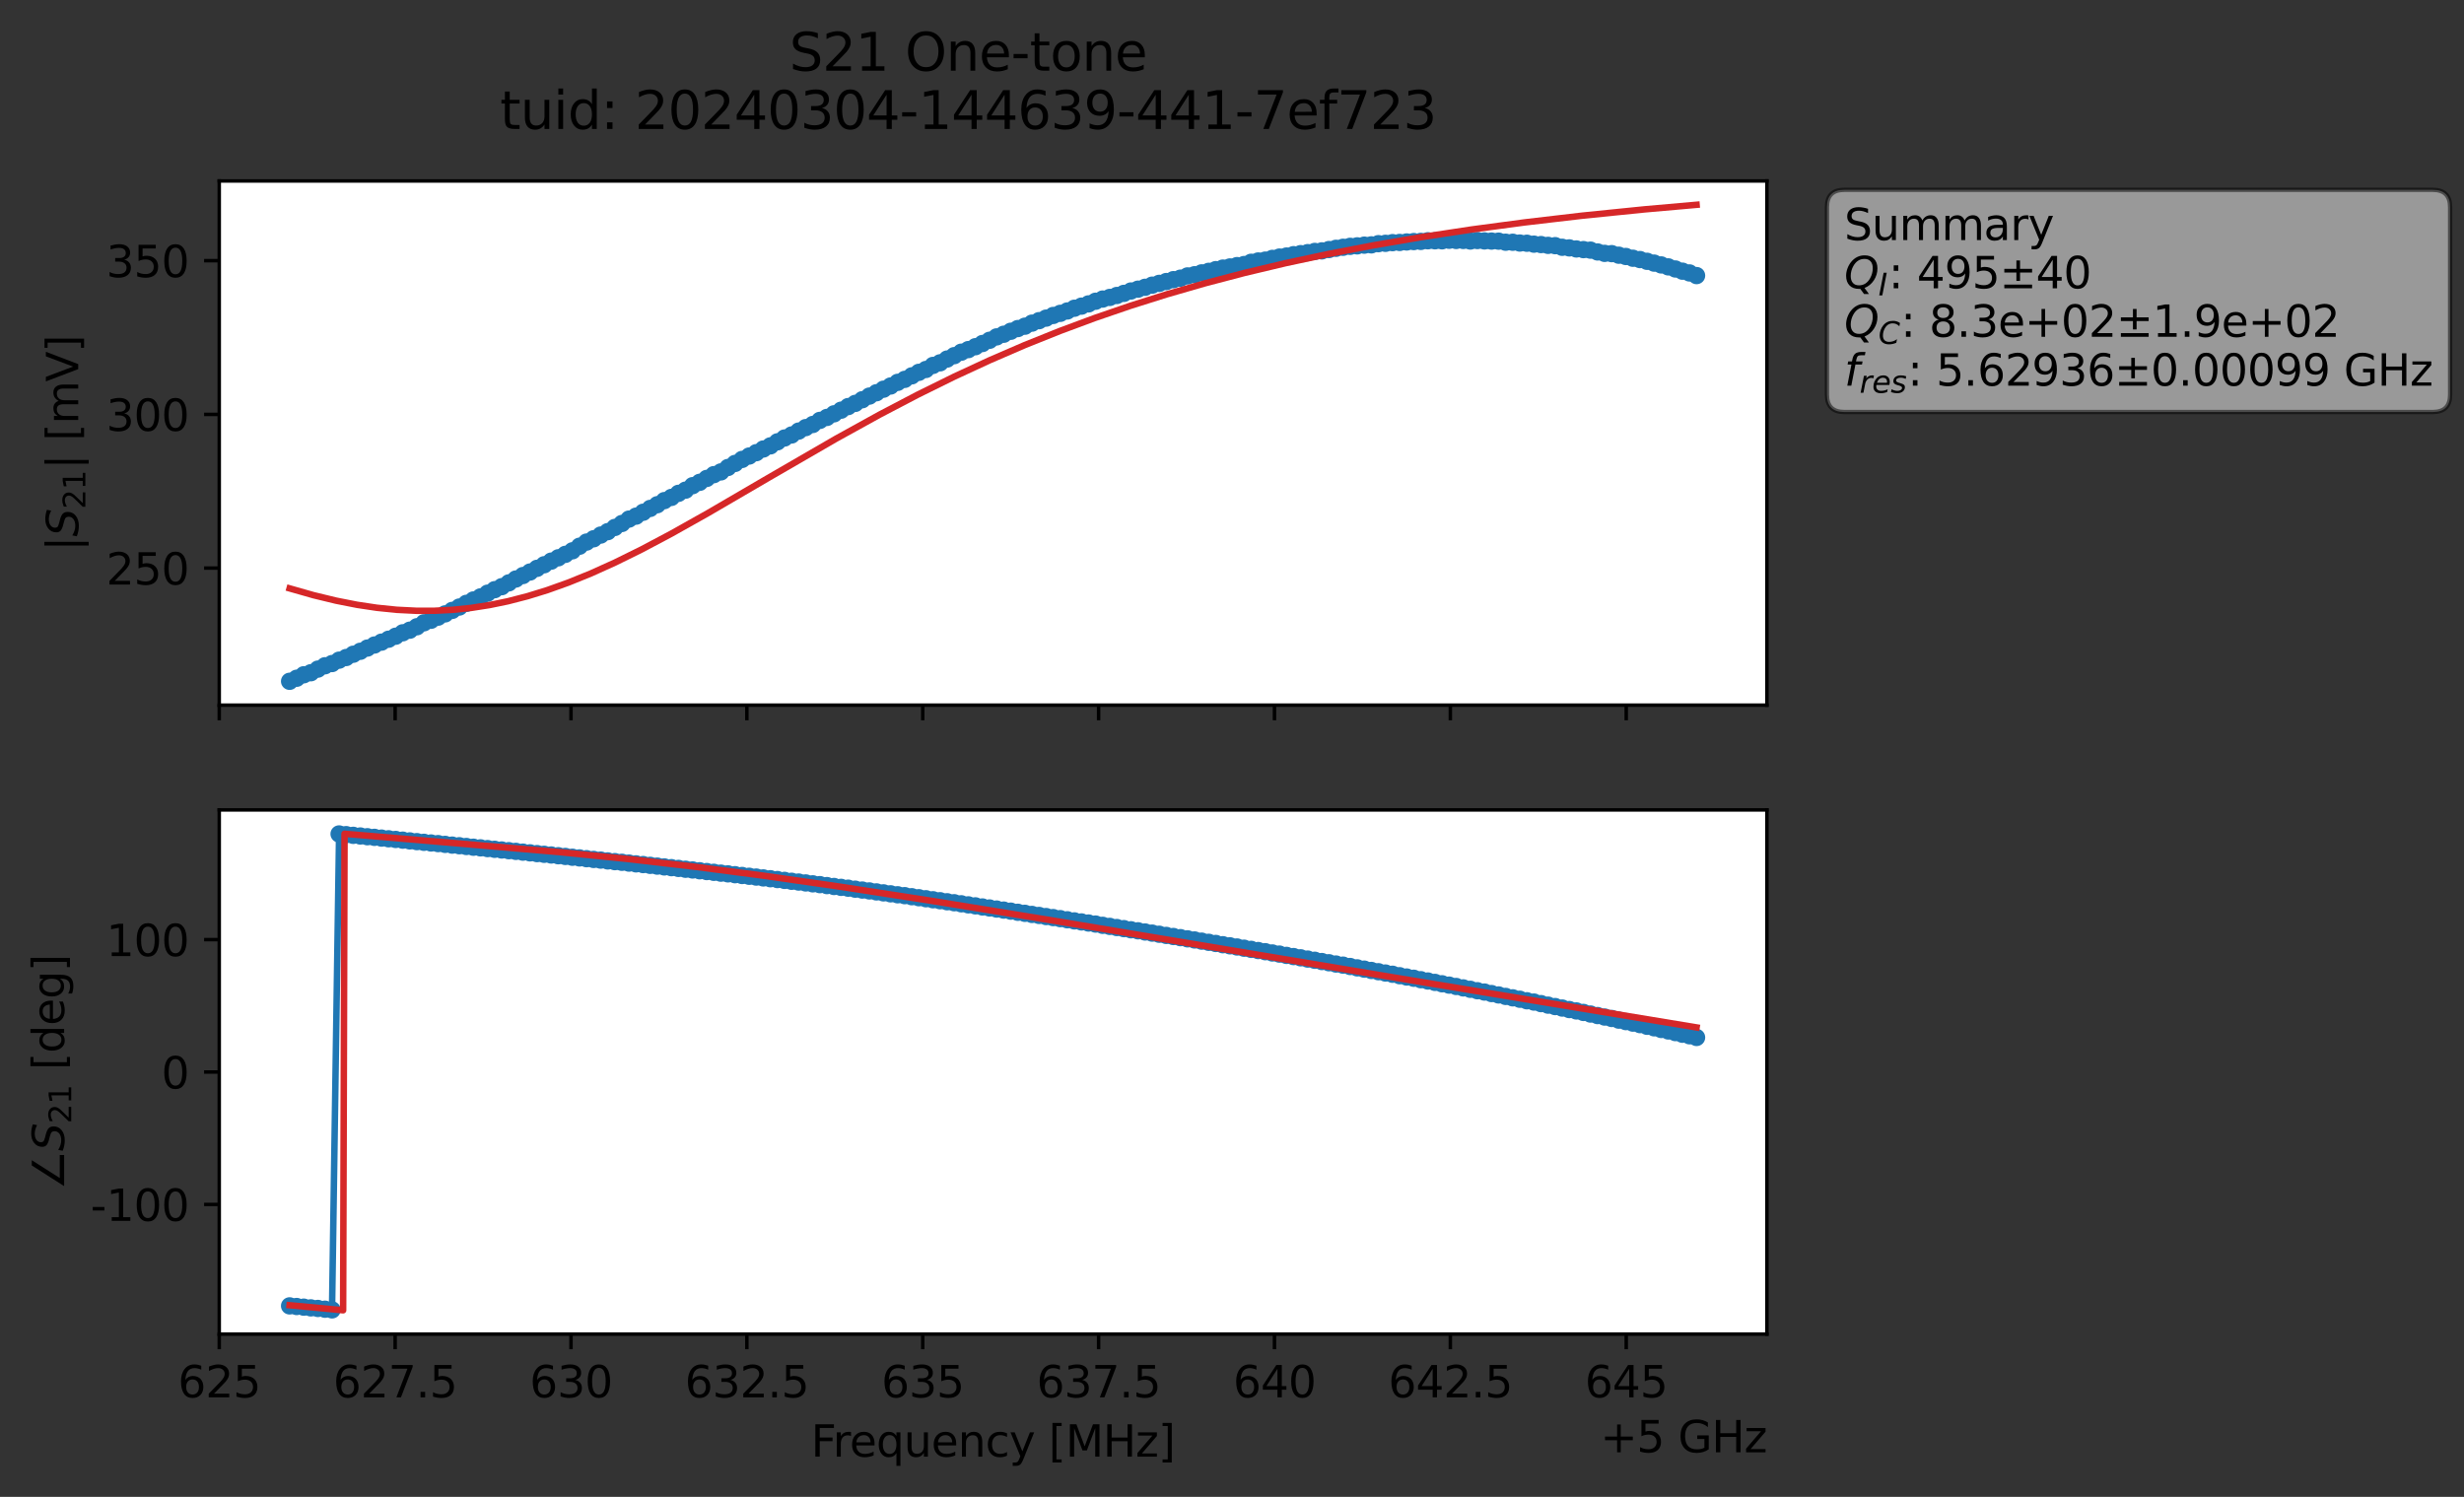<?xml version="1.0" encoding="utf-8" standalone="no"?>
<!DOCTYPE svg PUBLIC "-//W3C//DTD SVG 1.1//EN"
  "http://www.w3.org/Graphics/SVG/1.1/DTD/svg11.dtd">
<svg xmlns:xlink="http://www.w3.org/1999/xlink" width="568.571pt" height="345.428pt" viewBox="0 0 568.571 345.428" xmlns="http://www.w3.org/2000/svg" version="1.1">
 <rect x="0" y="0" width="568.571" height="345.428" fill="#333333" stroke="none"/>
 <defs>
  <style type="text/css">*{stroke-linejoin: round; stroke-linecap: butt}</style>
 </defs>
 <g id="figure_1">
  <g id="patch_1">
   <path d="M 0 345.428 
L 568.571 345.428 
L 568.571 -0 
L 0 -0 
L 0 345.428 
z
" style="fill: none; opacity: 0"/>
  </g>
  <g id="axes_1">
   <g id="patch_2">
    <path d="M 50.595 162.72 
L 407.715 162.72 
L 407.715 41.76 
L 50.595 41.76 
z
" style="fill: #ffffff"/>
   </g>
   <g id="matplotlib.axis_1">
    <g id="xtick_1">
     <g id="line2d_1">
      <defs>
       <path id="m5778a9b126" d="M 0 0 
L 0 3.5 
" style="stroke: #000000; stroke-width: 0.8"/>
      </defs>
      <g>
       <use xlink:href="#m5778a9b126" x="50.595" y="162.72" style="stroke: #000000; stroke-width: 0.8"/>
      </g>
     </g>
    </g>
    <g id="xtick_2">
     <g id="line2d_2">
      <g>
       <use xlink:href="#m5778a9b126" x="91.177" y="162.72" style="stroke: #000000; stroke-width: 0.8"/>
      </g>
     </g>
    </g>
    <g id="xtick_3">
     <g id="line2d_3">
      <g>
       <use xlink:href="#m5778a9b126" x="131.759" y="162.72" style="stroke: #000000; stroke-width: 0.8"/>
      </g>
     </g>
    </g>
    <g id="xtick_4">
     <g id="line2d_4">
      <g>
       <use xlink:href="#m5778a9b126" x="172.341" y="162.72" style="stroke: #000000; stroke-width: 0.8"/>
      </g>
     </g>
    </g>
    <g id="xtick_5">
     <g id="line2d_5">
      <g>
       <use xlink:href="#m5778a9b126" x="212.923" y="162.72" style="stroke: #000000; stroke-width: 0.8"/>
      </g>
     </g>
    </g>
    <g id="xtick_6">
     <g id="line2d_6">
      <g>
       <use xlink:href="#m5778a9b126" x="253.504" y="162.72" style="stroke: #000000; stroke-width: 0.8"/>
      </g>
     </g>
    </g>
    <g id="xtick_7">
     <g id="line2d_7">
      <g>
       <use xlink:href="#m5778a9b126" x="294.086" y="162.72" style="stroke: #000000; stroke-width: 0.8"/>
      </g>
     </g>
    </g>
    <g id="xtick_8">
     <g id="line2d_8">
      <g>
       <use xlink:href="#m5778a9b126" x="334.668" y="162.72" style="stroke: #000000; stroke-width: 0.8"/>
      </g>
     </g>
    </g>
    <g id="xtick_9">
     <g id="line2d_9">
      <g>
       <use xlink:href="#m5778a9b126" x="375.25" y="162.72" style="stroke: #000000; stroke-width: 0.8"/>
      </g>
     </g>
    </g>
   </g>
   <g id="matplotlib.axis_2">
    <g id="ytick_1">
     <g id="line2d_10">
      <defs>
       <path id="m3321b72baf" d="M 0 0 
L -3.5 0 
" style="stroke: #000000; stroke-width: 0.8"/>
      </defs>
      <g>
       <use xlink:href="#m3321b72baf" x="50.595" y="131.102" style="stroke: #000000; stroke-width: 0.8"/>
      </g>
     </g>
     <g id="text_1">
      <!-- 250 -->
      <g transform="translate(24.508 134.901) scale(0.1 -0.1)">
       <defs>
        <path id="DejaVuSans-32" d="M 1228 531 
L 3431 531 
L 3431 0 
L 469 0 
L 469 531 
Q 828 903 1448 1529 
Q 2069 2156 2228 2338 
Q 2531 2678 2651 2914 
Q 2772 3150 2772 3378 
Q 2772 3750 2511 3984 
Q 2250 4219 1831 4219 
Q 1534 4219 1204 4116 
Q 875 4013 500 3803 
L 500 4441 
Q 881 4594 1212 4672 
Q 1544 4750 1819 4750 
Q 2544 4750 2975 4387 
Q 3406 4025 3406 3419 
Q 3406 3131 3298 2873 
Q 3191 2616 2906 2266 
Q 2828 2175 2409 1742 
Q 1991 1309 1228 531 
z
" transform="scale(0.016)"/>
        <path id="DejaVuSans-35" d="M 691 4666 
L 3169 4666 
L 3169 4134 
L 1269 4134 
L 1269 2991 
Q 1406 3038 1543 3061 
Q 1681 3084 1819 3084 
Q 2600 3084 3056 2656 
Q 3513 2228 3513 1497 
Q 3513 744 3044 326 
Q 2575 -91 1722 -91 
Q 1428 -91 1123 -41 
Q 819 9 494 109 
L 494 744 
Q 775 591 1075 516 
Q 1375 441 1709 441 
Q 2250 441 2565 725 
Q 2881 1009 2881 1497 
Q 2881 1984 2565 2268 
Q 2250 2553 1709 2553 
Q 1456 2553 1204 2497 
Q 953 2441 691 2322 
L 691 4666 
z
" transform="scale(0.016)"/>
        <path id="DejaVuSans-30" d="M 2034 4250 
Q 1547 4250 1301 3770 
Q 1056 3291 1056 2328 
Q 1056 1369 1301 889 
Q 1547 409 2034 409 
Q 2525 409 2770 889 
Q 3016 1369 3016 2328 
Q 3016 3291 2770 3770 
Q 2525 4250 2034 4250 
z
M 2034 4750 
Q 2819 4750 3233 4129 
Q 3647 3509 3647 2328 
Q 3647 1150 3233 529 
Q 2819 -91 2034 -91 
Q 1250 -91 836 529 
Q 422 1150 422 2328 
Q 422 3509 836 4129 
Q 1250 4750 2034 4750 
z
" transform="scale(0.016)"/>
       </defs>
       <use xlink:href="#DejaVuSans-32"/>
       <use xlink:href="#DejaVuSans-35" x="63.623"/>
       <use xlink:href="#DejaVuSans-30" x="127.246"/>
      </g>
     </g>
    </g>
    <g id="ytick_2">
     <g id="line2d_11">
      <g>
       <use xlink:href="#m3321b72baf" x="50.595" y="95.628" style="stroke: #000000; stroke-width: 0.8"/>
      </g>
     </g>
     <g id="text_2">
      <!-- 300 -->
      <g transform="translate(24.508 99.427) scale(0.1 -0.1)">
       <defs>
        <path id="DejaVuSans-33" d="M 2597 2516 
Q 3050 2419 3304 2112 
Q 3559 1806 3559 1356 
Q 3559 666 3084 287 
Q 2609 -91 1734 -91 
Q 1441 -91 1130 -33 
Q 819 25 488 141 
L 488 750 
Q 750 597 1062 519 
Q 1375 441 1716 441 
Q 2309 441 2620 675 
Q 2931 909 2931 1356 
Q 2931 1769 2642 2001 
Q 2353 2234 1838 2234 
L 1294 2234 
L 1294 2753 
L 1863 2753 
Q 2328 2753 2575 2939 
Q 2822 3125 2822 3475 
Q 2822 3834 2567 4026 
Q 2313 4219 1838 4219 
Q 1578 4219 1281 4162 
Q 984 4106 628 3988 
L 628 4550 
Q 988 4650 1302 4700 
Q 1616 4750 1894 4750 
Q 2613 4750 3031 4423 
Q 3450 4097 3450 3541 
Q 3450 3153 3228 2886 
Q 3006 2619 2597 2516 
z
" transform="scale(0.016)"/>
       </defs>
       <use xlink:href="#DejaVuSans-33"/>
       <use xlink:href="#DejaVuSans-30" x="63.623"/>
       <use xlink:href="#DejaVuSans-30" x="127.246"/>
      </g>
     </g>
    </g>
    <g id="ytick_3">
     <g id="line2d_12">
      <g>
       <use xlink:href="#m3321b72baf" x="50.595" y="60.154" style="stroke: #000000; stroke-width: 0.8"/>
      </g>
     </g>
     <g id="text_3">
      <!-- 350 -->
      <g transform="translate(24.508 63.953) scale(0.1 -0.1)">
       <use xlink:href="#DejaVuSans-33"/>
       <use xlink:href="#DejaVuSans-35" x="63.623"/>
       <use xlink:href="#DejaVuSans-30" x="127.246"/>
      </g>
     </g>
    </g>
    <g id="text_4">
     <!-- $|S_{21}|$ [mV] -->
     <g transform="translate(18.108 127.19) rotate(-90) scale(0.1 -0.1)">
      <defs>
       <path id="DejaVuSans-7c" d="M 1344 4891 
L 1344 -1509 
L 813 -1509 
L 813 4891 
L 1344 4891 
z
" transform="scale(0.016)"/>
       <path id="DejaVuSans-Oblique-53" d="M 3859 4513 
L 3738 3897 
Q 3422 4066 3111 4152 
Q 2800 4238 2509 4238 
Q 1944 4238 1609 3991 
Q 1275 3744 1275 3334 
Q 1275 3109 1398 2989 
Q 1522 2869 2034 2731 
L 2413 2638 
Q 3053 2472 3303 2217 
Q 3553 1963 3553 1503 
Q 3553 797 2998 353 
Q 2444 -91 1538 -91 
Q 1166 -91 791 -17 
Q 416 56 38 206 
L 166 856 
Q 513 641 861 531 
Q 1209 422 1556 422 
Q 2147 422 2503 684 
Q 2859 947 2859 1369 
Q 2859 1650 2717 1795 
Q 2575 1941 2106 2059 
L 1728 2156 
Q 1081 2325 845 2545 
Q 609 2766 609 3163 
Q 609 3859 1145 4304 
Q 1681 4750 2541 4750 
Q 2875 4750 3203 4690 
Q 3531 4631 3859 4513 
z
" transform="scale(0.016)"/>
       <path id="DejaVuSans-31" d="M 794 531 
L 1825 531 
L 1825 4091 
L 703 3866 
L 703 4441 
L 1819 4666 
L 2450 4666 
L 2450 531 
L 3481 531 
L 3481 0 
L 794 0 
L 794 531 
z
" transform="scale(0.016)"/>
       <path id="DejaVuSans-20" transform="scale(0.016)"/>
       <path id="DejaVuSans-5b" d="M 550 4863 
L 1875 4863 
L 1875 4416 
L 1125 4416 
L 1125 -397 
L 1875 -397 
L 1875 -844 
L 550 -844 
L 550 4863 
z
" transform="scale(0.016)"/>
       <path id="DejaVuSans-6d" d="M 3328 2828 
Q 3544 3216 3844 3400 
Q 4144 3584 4550 3584 
Q 5097 3584 5394 3201 
Q 5691 2819 5691 2113 
L 5691 0 
L 5113 0 
L 5113 2094 
Q 5113 2597 4934 2840 
Q 4756 3084 4391 3084 
Q 3944 3084 3684 2787 
Q 3425 2491 3425 1978 
L 3425 0 
L 2847 0 
L 2847 2094 
Q 2847 2600 2669 2842 
Q 2491 3084 2119 3084 
Q 1678 3084 1418 2786 
Q 1159 2488 1159 1978 
L 1159 0 
L 581 0 
L 581 3500 
L 1159 3500 
L 1159 2956 
Q 1356 3278 1631 3431 
Q 1906 3584 2284 3584 
Q 2666 3584 2933 3390 
Q 3200 3197 3328 2828 
z
" transform="scale(0.016)"/>
       <path id="DejaVuSans-56" d="M 1831 0 
L 50 4666 
L 709 4666 
L 2188 738 
L 3669 4666 
L 4325 4666 
L 2547 0 
L 1831 0 
z
" transform="scale(0.016)"/>
       <path id="DejaVuSans-5d" d="M 1947 4863 
L 1947 -844 
L 622 -844 
L 622 -397 
L 1369 -397 
L 1369 4416 
L 622 4416 
L 622 4863 
L 1947 4863 
z
" transform="scale(0.016)"/>
      </defs>
      <use xlink:href="#DejaVuSans-7c" transform="translate(0 0.578)"/>
      <use xlink:href="#DejaVuSans-Oblique-53" transform="translate(33.691 0.578)"/>
      <use xlink:href="#DejaVuSans-32" transform="translate(97.168 -15.828) scale(0.7)"/>
      <use xlink:href="#DejaVuSans-31" transform="translate(141.704 -15.828) scale(0.7)"/>
      <use xlink:href="#DejaVuSans-7c" transform="translate(188.975 0.578)"/>
      <use xlink:href="#DejaVuSans-20" transform="translate(222.666 0.578)"/>
      <use xlink:href="#DejaVuSans-5b" transform="translate(254.453 0.578)"/>
      <use xlink:href="#DejaVuSans-6d" transform="translate(293.467 0.578)"/>
      <use xlink:href="#DejaVuSans-56" transform="translate(390.879 0.578)"/>
      <use xlink:href="#DejaVuSans-5d" transform="translate(459.287 0.578)"/>
     </g>
    </g>
   </g>
   <g id="line2d_13">
    <path d="M 66.828 157.222 
L 70.091 155.719 
L 71.722 155.249 
L 74.985 153.638 
L 76.617 153.127 
L 78.248 152.347 
L 79.879 151.736 
L 84.774 149.555 
L 96.194 144.636 
L 97.825 143.725 
L 99.457 143.14 
L 102.719 141.665 
L 114.14 136.082 
L 115.771 135.387 
L 122.297 132.006 
L 127.191 129.493 
L 132.085 127.11 
L 135.348 125.094 
L 138.611 123.476 
L 140.242 122.686 
L 145.137 119.791 
L 146.768 119.111 
L 153.294 115.527 
L 154.925 114.787 
L 156.557 113.85 
L 158.188 113.115 
L 159.82 112.078 
L 161.451 111.309 
L 164.714 109.534 
L 166.345 108.903 
L 169.608 106.949 
L 171.24 106.022 
L 177.765 102.892 
L 181.028 101.082 
L 182.66 100.379 
L 185.922 98.679 
L 187.554 97.957 
L 189.185 97.016 
L 190.817 96.33 
L 202.237 90.633 
L 207.131 88.238 
L 208.762 87.55 
L 212.025 85.924 
L 213.657 85.264 
L 215.288 84.328 
L 216.92 83.727 
L 220.182 82.075 
L 221.814 81.278 
L 225.077 80.009 
L 231.602 77.136 
L 234.865 75.824 
L 236.497 75.275 
L 238.128 74.572 
L 252.811 69.518 
L 254.442 69.016 
L 257.705 68.19 
L 267.494 65.393 
L 274.02 63.675 
L 275.651 63.4 
L 280.545 62.225 
L 283.808 61.603 
L 287.071 61.05 
L 288.703 60.527 
L 300.123 58.535 
L 313.174 56.738 
L 321.331 55.995 
L 324.594 55.839 
L 331.12 55.566 
L 332.751 55.572 
L 334.383 55.445 
L 339.277 55.621 
L 340.908 55.509 
L 344.171 55.632 
L 345.803 55.651 
L 347.434 55.896 
L 349.065 55.905 
L 350.697 56.086 
L 352.328 56.133 
L 353.96 56.345 
L 358.854 56.692 
L 360.485 57.067 
L 363.748 57.45 
L 367.011 57.726 
L 370.274 58.47 
L 371.905 58.532 
L 383.325 61.137 
L 389.851 62.986 
L 391.483 63.596 
L 391.483 63.596 
" clip-path="url(#peca6ed64d9)" style="fill: none; stroke: #1f77b4; stroke-width: 1.5; stroke-linecap: square"/>
    <defs>
     <path id="mae8f6d514b" d="M 0 1.5 
C 0.398 1.5 0.779 1.342 1.061 1.061 
C 1.342 0.779 1.5 0.398 1.5 0 
C 1.5 -0.398 1.342 -0.779 1.061 -1.061 
C 0.779 -1.342 0.398 -1.5 0 -1.5 
C -0.398 -1.5 -0.779 -1.342 -1.061 -1.061 
C -1.342 -0.779 -1.5 -0.398 -1.5 0 
C -1.5 0.398 -1.342 0.779 -1.061 1.061 
C -0.779 1.342 -0.398 1.5 0 1.5 
z
" style="stroke: #1f77b4"/>
    </defs>
    <g clip-path="url(#peca6ed64d9)">
     <use xlink:href="#mae8f6d514b" x="66.828" y="157.222" style="fill: #1f77b4; stroke: #1f77b4"/>
     <use xlink:href="#mae8f6d514b" x="68.459" y="156.519" style="fill: #1f77b4; stroke: #1f77b4"/>
     <use xlink:href="#mae8f6d514b" x="70.091" y="155.719" style="fill: #1f77b4; stroke: #1f77b4"/>
     <use xlink:href="#mae8f6d514b" x="71.722" y="155.249" style="fill: #1f77b4; stroke: #1f77b4"/>
     <use xlink:href="#mae8f6d514b" x="73.354" y="154.409" style="fill: #1f77b4; stroke: #1f77b4"/>
     <use xlink:href="#mae8f6d514b" x="74.985" y="153.638" style="fill: #1f77b4; stroke: #1f77b4"/>
     <use xlink:href="#mae8f6d514b" x="76.617" y="153.127" style="fill: #1f77b4; stroke: #1f77b4"/>
     <use xlink:href="#mae8f6d514b" x="78.248" y="152.347" style="fill: #1f77b4; stroke: #1f77b4"/>
     <use xlink:href="#mae8f6d514b" x="79.879" y="151.736" style="fill: #1f77b4; stroke: #1f77b4"/>
     <use xlink:href="#mae8f6d514b" x="81.511" y="150.98" style="fill: #1f77b4; stroke: #1f77b4"/>
     <use xlink:href="#mae8f6d514b" x="83.142" y="150.296" style="fill: #1f77b4; stroke: #1f77b4"/>
     <use xlink:href="#mae8f6d514b" x="84.774" y="149.555" style="fill: #1f77b4; stroke: #1f77b4"/>
     <use xlink:href="#mae8f6d514b" x="86.405" y="148.85" style="fill: #1f77b4; stroke: #1f77b4"/>
     <use xlink:href="#mae8f6d514b" x="88.037" y="148.184" style="fill: #1f77b4; stroke: #1f77b4"/>
     <use xlink:href="#mae8f6d514b" x="89.668" y="147.511" style="fill: #1f77b4; stroke: #1f77b4"/>
     <use xlink:href="#mae8f6d514b" x="91.299" y="146.82" style="fill: #1f77b4; stroke: #1f77b4"/>
     <use xlink:href="#mae8f6d514b" x="92.931" y="146.03" style="fill: #1f77b4; stroke: #1f77b4"/>
     <use xlink:href="#mae8f6d514b" x="94.562" y="145.429" style="fill: #1f77b4; stroke: #1f77b4"/>
     <use xlink:href="#mae8f6d514b" x="96.194" y="144.636" style="fill: #1f77b4; stroke: #1f77b4"/>
     <use xlink:href="#mae8f6d514b" x="97.825" y="143.725" style="fill: #1f77b4; stroke: #1f77b4"/>
     <use xlink:href="#mae8f6d514b" x="99.457" y="143.14" style="fill: #1f77b4; stroke: #1f77b4"/>
     <use xlink:href="#mae8f6d514b" x="101.088" y="142.421" style="fill: #1f77b4; stroke: #1f77b4"/>
     <use xlink:href="#mae8f6d514b" x="102.719" y="141.665" style="fill: #1f77b4; stroke: #1f77b4"/>
     <use xlink:href="#mae8f6d514b" x="104.351" y="140.862" style="fill: #1f77b4; stroke: #1f77b4"/>
     <use xlink:href="#mae8f6d514b" x="105.982" y="140.087" style="fill: #1f77b4; stroke: #1f77b4"/>
     <use xlink:href="#mae8f6d514b" x="107.614" y="139.235" style="fill: #1f77b4; stroke: #1f77b4"/>
     <use xlink:href="#mae8f6d514b" x="109.245" y="138.455" style="fill: #1f77b4; stroke: #1f77b4"/>
     <use xlink:href="#mae8f6d514b" x="110.877" y="137.745" style="fill: #1f77b4; stroke: #1f77b4"/>
     <use xlink:href="#mae8f6d514b" x="112.508" y="136.889" style="fill: #1f77b4; stroke: #1f77b4"/>
     <use xlink:href="#mae8f6d514b" x="114.14" y="136.082" style="fill: #1f77b4; stroke: #1f77b4"/>
     <use xlink:href="#mae8f6d514b" x="115.771" y="135.387" style="fill: #1f77b4; stroke: #1f77b4"/>
     <use xlink:href="#mae8f6d514b" x="117.402" y="134.511" style="fill: #1f77b4; stroke: #1f77b4"/>
     <use xlink:href="#mae8f6d514b" x="119.034" y="133.619" style="fill: #1f77b4; stroke: #1f77b4"/>
     <use xlink:href="#mae8f6d514b" x="120.665" y="132.819" style="fill: #1f77b4; stroke: #1f77b4"/>
     <use xlink:href="#mae8f6d514b" x="122.297" y="132.006" style="fill: #1f77b4; stroke: #1f77b4"/>
     <use xlink:href="#mae8f6d514b" x="123.928" y="131.153" style="fill: #1f77b4; stroke: #1f77b4"/>
     <use xlink:href="#mae8f6d514b" x="125.56" y="130.332" style="fill: #1f77b4; stroke: #1f77b4"/>
     <use xlink:href="#mae8f6d514b" x="127.191" y="129.493" style="fill: #1f77b4; stroke: #1f77b4"/>
     <use xlink:href="#mae8f6d514b" x="128.822" y="128.723" style="fill: #1f77b4; stroke: #1f77b4"/>
     <use xlink:href="#mae8f6d514b" x="130.454" y="127.931" style="fill: #1f77b4; stroke: #1f77b4"/>
     <use xlink:href="#mae8f6d514b" x="132.085" y="127.11" style="fill: #1f77b4; stroke: #1f77b4"/>
     <use xlink:href="#mae8f6d514b" x="133.717" y="126.055" style="fill: #1f77b4; stroke: #1f77b4"/>
     <use xlink:href="#mae8f6d514b" x="135.348" y="125.094" style="fill: #1f77b4; stroke: #1f77b4"/>
     <use xlink:href="#mae8f6d514b" x="136.98" y="124.333" style="fill: #1f77b4; stroke: #1f77b4"/>
     <use xlink:href="#mae8f6d514b" x="138.611" y="123.476" style="fill: #1f77b4; stroke: #1f77b4"/>
     <use xlink:href="#mae8f6d514b" x="140.242" y="122.686" style="fill: #1f77b4; stroke: #1f77b4"/>
     <use xlink:href="#mae8f6d514b" x="141.874" y="121.721" style="fill: #1f77b4; stroke: #1f77b4"/>
     <use xlink:href="#mae8f6d514b" x="143.505" y="120.805" style="fill: #1f77b4; stroke: #1f77b4"/>
     <use xlink:href="#mae8f6d514b" x="145.137" y="119.791" style="fill: #1f77b4; stroke: #1f77b4"/>
     <use xlink:href="#mae8f6d514b" x="146.768" y="119.111" style="fill: #1f77b4; stroke: #1f77b4"/>
     <use xlink:href="#mae8f6d514b" x="148.4" y="118.216" style="fill: #1f77b4; stroke: #1f77b4"/>
     <use xlink:href="#mae8f6d514b" x="150.031" y="117.328" style="fill: #1f77b4; stroke: #1f77b4"/>
     <use xlink:href="#mae8f6d514b" x="151.662" y="116.475" style="fill: #1f77b4; stroke: #1f77b4"/>
     <use xlink:href="#mae8f6d514b" x="153.294" y="115.527" style="fill: #1f77b4; stroke: #1f77b4"/>
     <use xlink:href="#mae8f6d514b" x="154.925" y="114.787" style="fill: #1f77b4; stroke: #1f77b4"/>
     <use xlink:href="#mae8f6d514b" x="156.557" y="113.85" style="fill: #1f77b4; stroke: #1f77b4"/>
     <use xlink:href="#mae8f6d514b" x="158.188" y="113.115" style="fill: #1f77b4; stroke: #1f77b4"/>
     <use xlink:href="#mae8f6d514b" x="159.82" y="112.078" style="fill: #1f77b4; stroke: #1f77b4"/>
     <use xlink:href="#mae8f6d514b" x="161.451" y="111.309" style="fill: #1f77b4; stroke: #1f77b4"/>
     <use xlink:href="#mae8f6d514b" x="163.082" y="110.406" style="fill: #1f77b4; stroke: #1f77b4"/>
     <use xlink:href="#mae8f6d514b" x="164.714" y="109.534" style="fill: #1f77b4; stroke: #1f77b4"/>
     <use xlink:href="#mae8f6d514b" x="166.345" y="108.903" style="fill: #1f77b4; stroke: #1f77b4"/>
     <use xlink:href="#mae8f6d514b" x="167.977" y="107.882" style="fill: #1f77b4; stroke: #1f77b4"/>
     <use xlink:href="#mae8f6d514b" x="169.608" y="106.949" style="fill: #1f77b4; stroke: #1f77b4"/>
     <use xlink:href="#mae8f6d514b" x="171.24" y="106.022" style="fill: #1f77b4; stroke: #1f77b4"/>
     <use xlink:href="#mae8f6d514b" x="172.871" y="105.239" style="fill: #1f77b4; stroke: #1f77b4"/>
     <use xlink:href="#mae8f6d514b" x="174.502" y="104.467" style="fill: #1f77b4; stroke: #1f77b4"/>
     <use xlink:href="#mae8f6d514b" x="176.134" y="103.616" style="fill: #1f77b4; stroke: #1f77b4"/>
     <use xlink:href="#mae8f6d514b" x="177.765" y="102.892" style="fill: #1f77b4; stroke: #1f77b4"/>
     <use xlink:href="#mae8f6d514b" x="179.397" y="101.961" style="fill: #1f77b4; stroke: #1f77b4"/>
     <use xlink:href="#mae8f6d514b" x="181.028" y="101.082" style="fill: #1f77b4; stroke: #1f77b4"/>
     <use xlink:href="#mae8f6d514b" x="182.66" y="100.379" style="fill: #1f77b4; stroke: #1f77b4"/>
     <use xlink:href="#mae8f6d514b" x="184.291" y="99.48" style="fill: #1f77b4; stroke: #1f77b4"/>
     <use xlink:href="#mae8f6d514b" x="185.922" y="98.679" style="fill: #1f77b4; stroke: #1f77b4"/>
     <use xlink:href="#mae8f6d514b" x="187.554" y="97.957" style="fill: #1f77b4; stroke: #1f77b4"/>
     <use xlink:href="#mae8f6d514b" x="189.185" y="97.016" style="fill: #1f77b4; stroke: #1f77b4"/>
     <use xlink:href="#mae8f6d514b" x="190.817" y="96.33" style="fill: #1f77b4; stroke: #1f77b4"/>
     <use xlink:href="#mae8f6d514b" x="192.448" y="95.499" style="fill: #1f77b4; stroke: #1f77b4"/>
     <use xlink:href="#mae8f6d514b" x="194.08" y="94.662" style="fill: #1f77b4; stroke: #1f77b4"/>
     <use xlink:href="#mae8f6d514b" x="195.711" y="93.826" style="fill: #1f77b4; stroke: #1f77b4"/>
     <use xlink:href="#mae8f6d514b" x="197.342" y="93.094" style="fill: #1f77b4; stroke: #1f77b4"/>
     <use xlink:href="#mae8f6d514b" x="198.974" y="92.245" style="fill: #1f77b4; stroke: #1f77b4"/>
     <use xlink:href="#mae8f6d514b" x="200.605" y="91.406" style="fill: #1f77b4; stroke: #1f77b4"/>
     <use xlink:href="#mae8f6d514b" x="202.237" y="90.633" style="fill: #1f77b4; stroke: #1f77b4"/>
     <use xlink:href="#mae8f6d514b" x="203.868" y="89.816" style="fill: #1f77b4; stroke: #1f77b4"/>
     <use xlink:href="#mae8f6d514b" x="205.5" y="89.077" style="fill: #1f77b4; stroke: #1f77b4"/>
     <use xlink:href="#mae8f6d514b" x="207.131" y="88.238" style="fill: #1f77b4; stroke: #1f77b4"/>
     <use xlink:href="#mae8f6d514b" x="208.762" y="87.55" style="fill: #1f77b4; stroke: #1f77b4"/>
     <use xlink:href="#mae8f6d514b" x="210.394" y="86.734" style="fill: #1f77b4; stroke: #1f77b4"/>
     <use xlink:href="#mae8f6d514b" x="212.025" y="85.924" style="fill: #1f77b4; stroke: #1f77b4"/>
     <use xlink:href="#mae8f6d514b" x="213.657" y="85.264" style="fill: #1f77b4; stroke: #1f77b4"/>
     <use xlink:href="#mae8f6d514b" x="215.288" y="84.328" style="fill: #1f77b4; stroke: #1f77b4"/>
     <use xlink:href="#mae8f6d514b" x="216.92" y="83.727" style="fill: #1f77b4; stroke: #1f77b4"/>
     <use xlink:href="#mae8f6d514b" x="218.551" y="82.856" style="fill: #1f77b4; stroke: #1f77b4"/>
     <use xlink:href="#mae8f6d514b" x="220.182" y="82.075" style="fill: #1f77b4; stroke: #1f77b4"/>
     <use xlink:href="#mae8f6d514b" x="221.814" y="81.278" style="fill: #1f77b4; stroke: #1f77b4"/>
     <use xlink:href="#mae8f6d514b" x="223.445" y="80.677" style="fill: #1f77b4; stroke: #1f77b4"/>
     <use xlink:href="#mae8f6d514b" x="225.077" y="80.009" style="fill: #1f77b4; stroke: #1f77b4"/>
     <use xlink:href="#mae8f6d514b" x="226.708" y="79.272" style="fill: #1f77b4; stroke: #1f77b4"/>
     <use xlink:href="#mae8f6d514b" x="228.34" y="78.527" style="fill: #1f77b4; stroke: #1f77b4"/>
     <use xlink:href="#mae8f6d514b" x="229.971" y="77.744" style="fill: #1f77b4; stroke: #1f77b4"/>
     <use xlink:href="#mae8f6d514b" x="231.602" y="77.136" style="fill: #1f77b4; stroke: #1f77b4"/>
     <use xlink:href="#mae8f6d514b" x="233.234" y="76.447" style="fill: #1f77b4; stroke: #1f77b4"/>
     <use xlink:href="#mae8f6d514b" x="234.865" y="75.824" style="fill: #1f77b4; stroke: #1f77b4"/>
     <use xlink:href="#mae8f6d514b" x="236.497" y="75.275" style="fill: #1f77b4; stroke: #1f77b4"/>
     <use xlink:href="#mae8f6d514b" x="238.128" y="74.572" style="fill: #1f77b4; stroke: #1f77b4"/>
     <use xlink:href="#mae8f6d514b" x="239.76" y="74.002" style="fill: #1f77b4; stroke: #1f77b4"/>
     <use xlink:href="#mae8f6d514b" x="241.391" y="73.414" style="fill: #1f77b4; stroke: #1f77b4"/>
     <use xlink:href="#mae8f6d514b" x="243.022" y="72.8" style="fill: #1f77b4; stroke: #1f77b4"/>
     <use xlink:href="#mae8f6d514b" x="244.654" y="72.312" style="fill: #1f77b4; stroke: #1f77b4"/>
     <use xlink:href="#mae8f6d514b" x="246.285" y="71.765" style="fill: #1f77b4; stroke: #1f77b4"/>
     <use xlink:href="#mae8f6d514b" x="247.917" y="71.133" style="fill: #1f77b4; stroke: #1f77b4"/>
     <use xlink:href="#mae8f6d514b" x="249.548" y="70.647" style="fill: #1f77b4; stroke: #1f77b4"/>
     <use xlink:href="#mae8f6d514b" x="251.18" y="70.129" style="fill: #1f77b4; stroke: #1f77b4"/>
     <use xlink:href="#mae8f6d514b" x="252.811" y="69.518" style="fill: #1f77b4; stroke: #1f77b4"/>
     <use xlink:href="#mae8f6d514b" x="254.442" y="69.016" style="fill: #1f77b4; stroke: #1f77b4"/>
     <use xlink:href="#mae8f6d514b" x="256.074" y="68.64" style="fill: #1f77b4; stroke: #1f77b4"/>
     <use xlink:href="#mae8f6d514b" x="257.705" y="68.19" style="fill: #1f77b4; stroke: #1f77b4"/>
     <use xlink:href="#mae8f6d514b" x="259.337" y="67.705" style="fill: #1f77b4; stroke: #1f77b4"/>
     <use xlink:href="#mae8f6d514b" x="260.968" y="67.153" style="fill: #1f77b4; stroke: #1f77b4"/>
     <use xlink:href="#mae8f6d514b" x="262.6" y="66.733" style="fill: #1f77b4; stroke: #1f77b4"/>
     <use xlink:href="#mae8f6d514b" x="264.231" y="66.302" style="fill: #1f77b4; stroke: #1f77b4"/>
     <use xlink:href="#mae8f6d514b" x="265.862" y="65.807" style="fill: #1f77b4; stroke: #1f77b4"/>
     <use xlink:href="#mae8f6d514b" x="267.494" y="65.393" style="fill: #1f77b4; stroke: #1f77b4"/>
     <use xlink:href="#mae8f6d514b" x="269.125" y="64.97" style="fill: #1f77b4; stroke: #1f77b4"/>
     <use xlink:href="#mae8f6d514b" x="270.757" y="64.538" style="fill: #1f77b4; stroke: #1f77b4"/>
     <use xlink:href="#mae8f6d514b" x="272.388" y="64.195" style="fill: #1f77b4; stroke: #1f77b4"/>
     <use xlink:href="#mae8f6d514b" x="274.02" y="63.675" style="fill: #1f77b4; stroke: #1f77b4"/>
     <use xlink:href="#mae8f6d514b" x="275.651" y="63.4" style="fill: #1f77b4; stroke: #1f77b4"/>
     <use xlink:href="#mae8f6d514b" x="277.282" y="62.97" style="fill: #1f77b4; stroke: #1f77b4"/>
     <use xlink:href="#mae8f6d514b" x="278.914" y="62.619" style="fill: #1f77b4; stroke: #1f77b4"/>
     <use xlink:href="#mae8f6d514b" x="280.545" y="62.225" style="fill: #1f77b4; stroke: #1f77b4"/>
     <use xlink:href="#mae8f6d514b" x="282.177" y="61.868" style="fill: #1f77b4; stroke: #1f77b4"/>
     <use xlink:href="#mae8f6d514b" x="283.808" y="61.603" style="fill: #1f77b4; stroke: #1f77b4"/>
     <use xlink:href="#mae8f6d514b" x="285.44" y="61.294" style="fill: #1f77b4; stroke: #1f77b4"/>
     <use xlink:href="#mae8f6d514b" x="287.071" y="61.05" style="fill: #1f77b4; stroke: #1f77b4"/>
     <use xlink:href="#mae8f6d514b" x="288.703" y="60.527" style="fill: #1f77b4; stroke: #1f77b4"/>
     <use xlink:href="#mae8f6d514b" x="290.334" y="60.229" style="fill: #1f77b4; stroke: #1f77b4"/>
     <use xlink:href="#mae8f6d514b" x="291.965" y="60.028" style="fill: #1f77b4; stroke: #1f77b4"/>
     <use xlink:href="#mae8f6d514b" x="293.597" y="59.629" style="fill: #1f77b4; stroke: #1f77b4"/>
     <use xlink:href="#mae8f6d514b" x="295.228" y="59.325" style="fill: #1f77b4; stroke: #1f77b4"/>
     <use xlink:href="#mae8f6d514b" x="296.86" y="59.087" style="fill: #1f77b4; stroke: #1f77b4"/>
     <use xlink:href="#mae8f6d514b" x="298.491" y="58.772" style="fill: #1f77b4; stroke: #1f77b4"/>
     <use xlink:href="#mae8f6d514b" x="300.123" y="58.535" style="fill: #1f77b4; stroke: #1f77b4"/>
     <use xlink:href="#mae8f6d514b" x="301.754" y="58.3" style="fill: #1f77b4; stroke: #1f77b4"/>
     <use xlink:href="#mae8f6d514b" x="303.385" y="58.025" style="fill: #1f77b4; stroke: #1f77b4"/>
     <use xlink:href="#mae8f6d514b" x="305.017" y="57.894" style="fill: #1f77b4; stroke: #1f77b4"/>
     <use xlink:href="#mae8f6d514b" x="306.648" y="57.59" style="fill: #1f77b4; stroke: #1f77b4"/>
     <use xlink:href="#mae8f6d514b" x="308.28" y="57.303" style="fill: #1f77b4; stroke: #1f77b4"/>
     <use xlink:href="#mae8f6d514b" x="309.911" y="57.066" style="fill: #1f77b4; stroke: #1f77b4"/>
     <use xlink:href="#mae8f6d514b" x="311.543" y="56.848" style="fill: #1f77b4; stroke: #1f77b4"/>
     <use xlink:href="#mae8f6d514b" x="313.174" y="56.738" style="fill: #1f77b4; stroke: #1f77b4"/>
     <use xlink:href="#mae8f6d514b" x="314.805" y="56.573" style="fill: #1f77b4; stroke: #1f77b4"/>
     <use xlink:href="#mae8f6d514b" x="316.437" y="56.508" style="fill: #1f77b4; stroke: #1f77b4"/>
     <use xlink:href="#mae8f6d514b" x="318.068" y="56.233" style="fill: #1f77b4; stroke: #1f77b4"/>
     <use xlink:href="#mae8f6d514b" x="319.7" y="56.151" style="fill: #1f77b4; stroke: #1f77b4"/>
     <use xlink:href="#mae8f6d514b" x="321.331" y="55.995" style="fill: #1f77b4; stroke: #1f77b4"/>
     <use xlink:href="#mae8f6d514b" x="322.963" y="55.952" style="fill: #1f77b4; stroke: #1f77b4"/>
     <use xlink:href="#mae8f6d514b" x="324.594" y="55.839" style="fill: #1f77b4; stroke: #1f77b4"/>
     <use xlink:href="#mae8f6d514b" x="326.225" y="55.749" style="fill: #1f77b4; stroke: #1f77b4"/>
     <use xlink:href="#mae8f6d514b" x="327.857" y="55.709" style="fill: #1f77b4; stroke: #1f77b4"/>
     <use xlink:href="#mae8f6d514b" x="329.488" y="55.562" style="fill: #1f77b4; stroke: #1f77b4"/>
     <use xlink:href="#mae8f6d514b" x="331.12" y="55.566" style="fill: #1f77b4; stroke: #1f77b4"/>
     <use xlink:href="#mae8f6d514b" x="332.751" y="55.572" style="fill: #1f77b4; stroke: #1f77b4"/>
     <use xlink:href="#mae8f6d514b" x="334.383" y="55.445" style="fill: #1f77b4; stroke: #1f77b4"/>
     <use xlink:href="#mae8f6d514b" x="336.014" y="55.493" style="fill: #1f77b4; stroke: #1f77b4"/>
     <use xlink:href="#mae8f6d514b" x="337.645" y="55.489" style="fill: #1f77b4; stroke: #1f77b4"/>
     <use xlink:href="#mae8f6d514b" x="339.277" y="55.621" style="fill: #1f77b4; stroke: #1f77b4"/>
     <use xlink:href="#mae8f6d514b" x="340.908" y="55.509" style="fill: #1f77b4; stroke: #1f77b4"/>
     <use xlink:href="#mae8f6d514b" x="342.54" y="55.598" style="fill: #1f77b4; stroke: #1f77b4"/>
     <use xlink:href="#mae8f6d514b" x="344.171" y="55.632" style="fill: #1f77b4; stroke: #1f77b4"/>
     <use xlink:href="#mae8f6d514b" x="345.803" y="55.651" style="fill: #1f77b4; stroke: #1f77b4"/>
     <use xlink:href="#mae8f6d514b" x="347.434" y="55.896" style="fill: #1f77b4; stroke: #1f77b4"/>
     <use xlink:href="#mae8f6d514b" x="349.065" y="55.905" style="fill: #1f77b4; stroke: #1f77b4"/>
     <use xlink:href="#mae8f6d514b" x="350.697" y="56.086" style="fill: #1f77b4; stroke: #1f77b4"/>
     <use xlink:href="#mae8f6d514b" x="352.328" y="56.133" style="fill: #1f77b4; stroke: #1f77b4"/>
     <use xlink:href="#mae8f6d514b" x="353.96" y="56.345" style="fill: #1f77b4; stroke: #1f77b4"/>
     <use xlink:href="#mae8f6d514b" x="355.591" y="56.44" style="fill: #1f77b4; stroke: #1f77b4"/>
     <use xlink:href="#mae8f6d514b" x="357.223" y="56.623" style="fill: #1f77b4; stroke: #1f77b4"/>
     <use xlink:href="#mae8f6d514b" x="358.854" y="56.692" style="fill: #1f77b4; stroke: #1f77b4"/>
     <use xlink:href="#mae8f6d514b" x="360.485" y="57.067" style="fill: #1f77b4; stroke: #1f77b4"/>
     <use xlink:href="#mae8f6d514b" x="362.117" y="57.208" style="fill: #1f77b4; stroke: #1f77b4"/>
     <use xlink:href="#mae8f6d514b" x="363.748" y="57.45" style="fill: #1f77b4; stroke: #1f77b4"/>
     <use xlink:href="#mae8f6d514b" x="365.38" y="57.603" style="fill: #1f77b4; stroke: #1f77b4"/>
     <use xlink:href="#mae8f6d514b" x="367.011" y="57.726" style="fill: #1f77b4; stroke: #1f77b4"/>
     <use xlink:href="#mae8f6d514b" x="368.643" y="58.142" style="fill: #1f77b4; stroke: #1f77b4"/>
     <use xlink:href="#mae8f6d514b" x="370.274" y="58.47" style="fill: #1f77b4; stroke: #1f77b4"/>
     <use xlink:href="#mae8f6d514b" x="371.905" y="58.532" style="fill: #1f77b4; stroke: #1f77b4"/>
     <use xlink:href="#mae8f6d514b" x="373.537" y="58.894" style="fill: #1f77b4; stroke: #1f77b4"/>
     <use xlink:href="#mae8f6d514b" x="375.168" y="59.189" style="fill: #1f77b4; stroke: #1f77b4"/>
     <use xlink:href="#mae8f6d514b" x="376.8" y="59.596" style="fill: #1f77b4; stroke: #1f77b4"/>
     <use xlink:href="#mae8f6d514b" x="378.431" y="59.9" style="fill: #1f77b4; stroke: #1f77b4"/>
     <use xlink:href="#mae8f6d514b" x="380.063" y="60.302" style="fill: #1f77b4; stroke: #1f77b4"/>
     <use xlink:href="#mae8f6d514b" x="381.694" y="60.719" style="fill: #1f77b4; stroke: #1f77b4"/>
     <use xlink:href="#mae8f6d514b" x="383.325" y="61.137" style="fill: #1f77b4; stroke: #1f77b4"/>
     <use xlink:href="#mae8f6d514b" x="384.957" y="61.586" style="fill: #1f77b4; stroke: #1f77b4"/>
     <use xlink:href="#mae8f6d514b" x="386.588" y="62.072" style="fill: #1f77b4; stroke: #1f77b4"/>
     <use xlink:href="#mae8f6d514b" x="388.22" y="62.578" style="fill: #1f77b4; stroke: #1f77b4"/>
     <use xlink:href="#mae8f6d514b" x="389.851" y="62.986" style="fill: #1f77b4; stroke: #1f77b4"/>
     <use xlink:href="#mae8f6d514b" x="391.483" y="63.596" style="fill: #1f77b4; stroke: #1f77b4"/>
    </g>
   </g>
   <g id="line2d_14">
    <path d="M 66.828 135.783 
L 72.353 137.356 
L 77.552 138.615 
L 82.427 139.574 
L 86.977 140.257 
L 91.526 140.72 
L 96.076 140.949 
L 100.301 140.944 
L 104.526 140.723 
L 108.75 140.284 
L 112.975 139.626 
L 117.2 138.754 
L 121.75 137.581 
L 126.299 136.178 
L 131.174 134.433 
L 136.374 132.323 
L 141.898 129.829 
L 148.073 126.783 
L 154.897 123.161 
L 163.347 118.416 
L 177.321 110.263 
L 192.92 101.237 
L 202.994 95.673 
L 211.769 91.078 
L 220.218 86.907 
L 228.343 83.146 
L 236.467 79.635 
L 244.592 76.373 
L 252.716 73.354 
L 260.841 70.567 
L 269.29 67.903 
L 278.065 65.373 
L 287.164 62.984 
L 296.589 60.743 
L 306.338 58.651 
L 316.737 56.648 
L 327.787 54.751 
L 339.486 52.973 
L 351.835 51.322 
L 365.159 49.765 
L 379.458 48.319 
L 391.483 47.258 
L 391.483 47.258 
" clip-path="url(#peca6ed64d9)" style="fill: none; stroke: #d62728; stroke-width: 1.5; stroke-linecap: square"/>
   </g>
   <g id="patch_3">
    <path d="M 50.595 162.72 
L 50.595 41.76 
" style="fill: none; stroke: #000000; stroke-width: 0.8; stroke-linejoin: miter; stroke-linecap: square"/>
   </g>
   <g id="patch_4">
    <path d="M 407.715 162.72 
L 407.715 41.76 
" style="fill: none; stroke: #000000; stroke-width: 0.8; stroke-linejoin: miter; stroke-linecap: square"/>
   </g>
   <g id="patch_5">
    <path d="M 50.595 162.72 
L 407.715 162.72 
" style="fill: none; stroke: #000000; stroke-width: 0.8; stroke-linejoin: miter; stroke-linecap: square"/>
   </g>
   <g id="patch_6">
    <path d="M 50.595 41.76 
L 407.715 41.76 
" style="fill: none; stroke: #000000; stroke-width: 0.8; stroke-linejoin: miter; stroke-linecap: square"/>
   </g>
   <g id="text_5">
    <g id="patch_7">
     <path d="M 425.571 95.08 
L 561.371 95.08 
Q 565.371 95.08 565.371 91.08 
L 565.371 47.808 
Q 565.371 43.808 561.371 43.808 
L 425.571 43.808 
Q 421.571 43.808 421.571 47.808 
L 421.571 91.08 
Q 421.571 95.08 425.571 95.08 
z
" style="fill: #ffffff; opacity: 0.5; stroke: #000000; stroke-linejoin: miter"/>
    </g>
    <!-- Summary -->
    <g transform="translate(425.571 55.406) scale(0.1 -0.1)">
     <defs>
      <path id="DejaVuSans-53" d="M 3425 4513 
L 3425 3897 
Q 3066 4069 2747 4153 
Q 2428 4238 2131 4238 
Q 1616 4238 1336 4038 
Q 1056 3838 1056 3469 
Q 1056 3159 1242 3001 
Q 1428 2844 1947 2747 
L 2328 2669 
Q 3034 2534 3370 2195 
Q 3706 1856 3706 1288 
Q 3706 609 3251 259 
Q 2797 -91 1919 -91 
Q 1588 -91 1214 -16 
Q 841 59 441 206 
L 441 856 
Q 825 641 1194 531 
Q 1563 422 1919 422 
Q 2459 422 2753 634 
Q 3047 847 3047 1241 
Q 3047 1584 2836 1778 
Q 2625 1972 2144 2069 
L 1759 2144 
Q 1053 2284 737 2584 
Q 422 2884 422 3419 
Q 422 4038 858 4394 
Q 1294 4750 2059 4750 
Q 2388 4750 2728 4690 
Q 3069 4631 3425 4513 
z
" transform="scale(0.016)"/>
      <path id="DejaVuSans-75" d="M 544 1381 
L 544 3500 
L 1119 3500 
L 1119 1403 
Q 1119 906 1312 657 
Q 1506 409 1894 409 
Q 2359 409 2629 706 
Q 2900 1003 2900 1516 
L 2900 3500 
L 3475 3500 
L 3475 0 
L 2900 0 
L 2900 538 
Q 2691 219 2414 64 
Q 2138 -91 1772 -91 
Q 1169 -91 856 284 
Q 544 659 544 1381 
z
M 1991 3584 
L 1991 3584 
z
" transform="scale(0.016)"/>
      <path id="DejaVuSans-61" d="M 2194 1759 
Q 1497 1759 1228 1600 
Q 959 1441 959 1056 
Q 959 750 1161 570 
Q 1363 391 1709 391 
Q 2188 391 2477 730 
Q 2766 1069 2766 1631 
L 2766 1759 
L 2194 1759 
z
M 3341 1997 
L 3341 0 
L 2766 0 
L 2766 531 
Q 2569 213 2275 61 
Q 1981 -91 1556 -91 
Q 1019 -91 701 211 
Q 384 513 384 1019 
Q 384 1609 779 1909 
Q 1175 2209 1959 2209 
L 2766 2209 
L 2766 2266 
Q 2766 2663 2505 2880 
Q 2244 3097 1772 3097 
Q 1472 3097 1187 3025 
Q 903 2953 641 2809 
L 641 3341 
Q 956 3463 1253 3523 
Q 1550 3584 1831 3584 
Q 2591 3584 2966 3190 
Q 3341 2797 3341 1997 
z
" transform="scale(0.016)"/>
      <path id="DejaVuSans-72" d="M 2631 2963 
Q 2534 3019 2420 3045 
Q 2306 3072 2169 3072 
Q 1681 3072 1420 2755 
Q 1159 2438 1159 1844 
L 1159 0 
L 581 0 
L 581 3500 
L 1159 3500 
L 1159 2956 
Q 1341 3275 1631 3429 
Q 1922 3584 2338 3584 
Q 2397 3584 2469 3576 
Q 2541 3569 2628 3553 
L 2631 2963 
z
" transform="scale(0.016)"/>
      <path id="DejaVuSans-79" d="M 2059 -325 
Q 1816 -950 1584 -1140 
Q 1353 -1331 966 -1331 
L 506 -1331 
L 506 -850 
L 844 -850 
Q 1081 -850 1212 -737 
Q 1344 -625 1503 -206 
L 1606 56 
L 191 3500 
L 800 3500 
L 1894 763 
L 2988 3500 
L 3597 3500 
L 2059 -325 
z
" transform="scale(0.016)"/>
     </defs>
     <use xlink:href="#DejaVuSans-53"/>
     <use xlink:href="#DejaVuSans-75" x="63.477"/>
     <use xlink:href="#DejaVuSans-6d" x="126.855"/>
     <use xlink:href="#DejaVuSans-6d" x="224.268"/>
     <use xlink:href="#DejaVuSans-61" x="321.68"/>
     <use xlink:href="#DejaVuSans-72" x="382.959"/>
     <use xlink:href="#DejaVuSans-79" x="424.072"/>
    </g>
    <!-- $Q_I$: 495$\pm$40  -->
    <g transform="translate(425.571 66.604) scale(0.1 -0.1)">
     <defs>
      <path id="DejaVuSans-Oblique-51" d="M 2309 -84 
Q 2275 -88 2237 -89 
Q 2200 -91 2125 -91 
Q 1250 -91 756 411 
Q 263 913 263 1797 
Q 263 2319 452 2844 
Q 641 3369 978 3788 
Q 1369 4269 1858 4509 
Q 2347 4750 2938 4750 
Q 3794 4750 4287 4245 
Q 4781 3741 4781 2869 
Q 4781 1928 4265 1147 
Q 3750 366 2919 44 
L 3553 -825 
L 2847 -825 
L 2309 -84 
z
M 2919 4238 
Q 2400 4238 2003 3986 
Q 1606 3734 1313 3219 
Q 1125 2891 1026 2522 
Q 928 2153 928 1778 
Q 928 1128 1239 775 
Q 1550 422 2119 422 
Q 2631 422 3032 676 
Q 3434 931 3719 1434 
Q 3909 1772 4009 2142 
Q 4109 2513 4109 2881 
Q 4109 3528 3796 3883 
Q 3484 4238 2919 4238 
z
" transform="scale(0.016)"/>
      <path id="DejaVuSans-Oblique-49" d="M 1081 4666 
L 1716 4666 
L 806 0 
L 172 0 
L 1081 4666 
z
" transform="scale(0.016)"/>
      <path id="DejaVuSans-3a" d="M 750 794 
L 1409 794 
L 1409 0 
L 750 0 
L 750 794 
z
M 750 3309 
L 1409 3309 
L 1409 2516 
L 750 2516 
L 750 3309 
z
" transform="scale(0.016)"/>
      <path id="DejaVuSans-34" d="M 2419 4116 
L 825 1625 
L 2419 1625 
L 2419 4116 
z
M 2253 4666 
L 3047 4666 
L 3047 1625 
L 3713 1625 
L 3713 1100 
L 3047 1100 
L 3047 0 
L 2419 0 
L 2419 1100 
L 313 1100 
L 313 1709 
L 2253 4666 
z
" transform="scale(0.016)"/>
      <path id="DejaVuSans-39" d="M 703 97 
L 703 672 
Q 941 559 1184 500 
Q 1428 441 1663 441 
Q 2288 441 2617 861 
Q 2947 1281 2994 2138 
Q 2813 1869 2534 1725 
Q 2256 1581 1919 1581 
Q 1219 1581 811 2004 
Q 403 2428 403 3163 
Q 403 3881 828 4315 
Q 1253 4750 1959 4750 
Q 2769 4750 3195 4129 
Q 3622 3509 3622 2328 
Q 3622 1225 3098 567 
Q 2575 -91 1691 -91 
Q 1453 -91 1209 -44 
Q 966 3 703 97 
z
M 1959 2075 
Q 2384 2075 2632 2365 
Q 2881 2656 2881 3163 
Q 2881 3666 2632 3958 
Q 2384 4250 1959 4250 
Q 1534 4250 1286 3958 
Q 1038 3666 1038 3163 
Q 1038 2656 1286 2365 
Q 1534 2075 1959 2075 
z
" transform="scale(0.016)"/>
      <path id="DejaVuSans-b1" d="M 2944 4013 
L 2944 2803 
L 4684 2803 
L 4684 2272 
L 2944 2272 
L 2944 1063 
L 2419 1063 
L 2419 2272 
L 678 2272 
L 678 2803 
L 2419 2803 
L 2419 4013 
L 2944 4013 
z
M 678 531 
L 4684 531 
L 4684 0 
L 678 0 
L 678 531 
z
" transform="scale(0.016)"/>
     </defs>
     <use xlink:href="#DejaVuSans-Oblique-51" transform="translate(0 0.781)"/>
     <use xlink:href="#DejaVuSans-Oblique-49" transform="translate(78.711 -15.625) scale(0.7)"/>
     <use xlink:href="#DejaVuSans-3a" transform="translate(102.09 0.781)"/>
     <use xlink:href="#DejaVuSans-20" transform="translate(135.781 0.781)"/>
     <use xlink:href="#DejaVuSans-34" transform="translate(167.568 0.781)"/>
     <use xlink:href="#DejaVuSans-39" transform="translate(231.191 0.781)"/>
     <use xlink:href="#DejaVuSans-35" transform="translate(294.814 0.781)"/>
     <use xlink:href="#DejaVuSans-b1" transform="translate(358.438 0.781)"/>
     <use xlink:href="#DejaVuSans-34" transform="translate(442.227 0.781)"/>
     <use xlink:href="#DejaVuSans-30" transform="translate(505.85 0.781)"/>
     <use xlink:href="#DejaVuSans-20" transform="translate(569.473 0.781)"/>
    </g>
    <!-- $Q_C$: 8.3e+02$\pm$1.9e+02  -->
    <g transform="translate(425.571 77.802) scale(0.1 -0.1)">
     <defs>
      <path id="DejaVuSans-Oblique-43" d="M 4447 4306 
L 4319 3641 
Q 4019 3944 3683 4091 
Q 3347 4238 2956 4238 
Q 2422 4238 2017 3981 
Q 1613 3725 1319 3200 
Q 1131 2863 1032 2486 
Q 934 2109 934 1728 
Q 934 1091 1264 756 
Q 1594 422 2222 422 
Q 2656 422 3056 561 
Q 3456 700 3834 978 
L 3688 231 
Q 3316 72 2936 -9 
Q 2556 -91 2175 -91 
Q 1278 -91 773 396 
Q 269 884 269 1753 
Q 269 2309 461 2846 
Q 653 3384 1013 3828 
Q 1394 4300 1883 4525 
Q 2372 4750 3022 4750 
Q 3422 4750 3780 4639 
Q 4138 4528 4447 4306 
z
" transform="scale(0.016)"/>
      <path id="DejaVuSans-38" d="M 2034 2216 
Q 1584 2216 1326 1975 
Q 1069 1734 1069 1313 
Q 1069 891 1326 650 
Q 1584 409 2034 409 
Q 2484 409 2743 651 
Q 3003 894 3003 1313 
Q 3003 1734 2745 1975 
Q 2488 2216 2034 2216 
z
M 1403 2484 
Q 997 2584 770 2862 
Q 544 3141 544 3541 
Q 544 4100 942 4425 
Q 1341 4750 2034 4750 
Q 2731 4750 3128 4425 
Q 3525 4100 3525 3541 
Q 3525 3141 3298 2862 
Q 3072 2584 2669 2484 
Q 3125 2378 3379 2068 
Q 3634 1759 3634 1313 
Q 3634 634 3220 271 
Q 2806 -91 2034 -91 
Q 1263 -91 848 271 
Q 434 634 434 1313 
Q 434 1759 690 2068 
Q 947 2378 1403 2484 
z
M 1172 3481 
Q 1172 3119 1398 2916 
Q 1625 2713 2034 2713 
Q 2441 2713 2670 2916 
Q 2900 3119 2900 3481 
Q 2900 3844 2670 4047 
Q 2441 4250 2034 4250 
Q 1625 4250 1398 4047 
Q 1172 3844 1172 3481 
z
" transform="scale(0.016)"/>
      <path id="DejaVuSans-2e" d="M 684 794 
L 1344 794 
L 1344 0 
L 684 0 
L 684 794 
z
" transform="scale(0.016)"/>
      <path id="DejaVuSans-65" d="M 3597 1894 
L 3597 1613 
L 953 1613 
Q 991 1019 1311 708 
Q 1631 397 2203 397 
Q 2534 397 2845 478 
Q 3156 559 3463 722 
L 3463 178 
Q 3153 47 2828 -22 
Q 2503 -91 2169 -91 
Q 1331 -91 842 396 
Q 353 884 353 1716 
Q 353 2575 817 3079 
Q 1281 3584 2069 3584 
Q 2775 3584 3186 3129 
Q 3597 2675 3597 1894 
z
M 3022 2063 
Q 3016 2534 2758 2815 
Q 2500 3097 2075 3097 
Q 1594 3097 1305 2825 
Q 1016 2553 972 2059 
L 3022 2063 
z
" transform="scale(0.016)"/>
      <path id="DejaVuSans-2b" d="M 2944 4013 
L 2944 2272 
L 4684 2272 
L 4684 1741 
L 2944 1741 
L 2944 0 
L 2419 0 
L 2419 1741 
L 678 1741 
L 678 2272 
L 2419 2272 
L 2419 4013 
L 2944 4013 
z
" transform="scale(0.016)"/>
     </defs>
     <use xlink:href="#DejaVuSans-Oblique-51" transform="translate(0 0.781)"/>
     <use xlink:href="#DejaVuSans-Oblique-43" transform="translate(78.711 -15.625) scale(0.7)"/>
     <use xlink:href="#DejaVuSans-3a" transform="translate(130.322 0.781)"/>
     <use xlink:href="#DejaVuSans-20" transform="translate(164.014 0.781)"/>
     <use xlink:href="#DejaVuSans-38" transform="translate(195.801 0.781)"/>
     <use xlink:href="#DejaVuSans-2e" transform="translate(259.424 0.781)"/>
     <use xlink:href="#DejaVuSans-33" transform="translate(291.211 0.781)"/>
     <use xlink:href="#DejaVuSans-65" transform="translate(354.834 0.781)"/>
     <use xlink:href="#DejaVuSans-2b" transform="translate(416.357 0.781)"/>
     <use xlink:href="#DejaVuSans-30" transform="translate(500.146 0.781)"/>
     <use xlink:href="#DejaVuSans-32" transform="translate(563.77 0.781)"/>
     <use xlink:href="#DejaVuSans-b1" transform="translate(627.393 0.781)"/>
     <use xlink:href="#DejaVuSans-31" transform="translate(711.182 0.781)"/>
     <use xlink:href="#DejaVuSans-2e" transform="translate(774.805 0.781)"/>
     <use xlink:href="#DejaVuSans-39" transform="translate(806.592 0.781)"/>
     <use xlink:href="#DejaVuSans-65" transform="translate(870.215 0.781)"/>
     <use xlink:href="#DejaVuSans-2b" transform="translate(931.738 0.781)"/>
     <use xlink:href="#DejaVuSans-30" transform="translate(1015.527 0.781)"/>
     <use xlink:href="#DejaVuSans-32" transform="translate(1079.15 0.781)"/>
     <use xlink:href="#DejaVuSans-20" transform="translate(1142.773 0.781)"/>
    </g>
    <!-- $f_{res}$: 5.62936$\pm$0.00099 GHz -->
    <g transform="translate(425.571 89) scale(0.1 -0.1)">
     <defs>
      <path id="DejaVuSans-Oblique-66" d="M 3059 4863 
L 2969 4384 
L 2419 4384 
Q 2106 4384 1964 4261 
Q 1822 4138 1753 3809 
L 1691 3500 
L 2638 3500 
L 2553 3053 
L 1606 3053 
L 1013 0 
L 434 0 
L 1031 3053 
L 481 3053 
L 563 3500 
L 1113 3500 
L 1159 3744 
Q 1278 4363 1576 4613 
Q 1875 4863 2516 4863 
L 3059 4863 
z
" transform="scale(0.016)"/>
      <path id="DejaVuSans-Oblique-72" d="M 2853 2969 
Q 2766 3016 2653 3041 
Q 2541 3066 2413 3066 
Q 1953 3066 1609 2717 
Q 1266 2369 1153 1784 
L 800 0 
L 225 0 
L 909 3500 
L 1484 3500 
L 1375 2956 
Q 1603 3259 1920 3421 
Q 2238 3584 2597 3584 
Q 2691 3584 2781 3573 
Q 2872 3563 2963 3538 
L 2853 2969 
z
" transform="scale(0.016)"/>
      <path id="DejaVuSans-Oblique-65" d="M 3078 2063 
Q 3088 2113 3092 2166 
Q 3097 2219 3097 2272 
Q 3097 2653 2873 2875 
Q 2650 3097 2266 3097 
Q 1838 3097 1509 2826 
Q 1181 2556 1013 2059 
L 3078 2063 
z
M 3578 1613 
L 903 1613 
Q 884 1494 878 1425 
Q 872 1356 872 1306 
Q 872 872 1139 634 
Q 1406 397 1894 397 
Q 2269 397 2603 481 
Q 2938 566 3225 728 
L 3116 159 
Q 2806 34 2476 -28 
Q 2147 -91 1806 -91 
Q 1078 -91 686 257 
Q 294 606 294 1247 
Q 294 1794 489 2264 
Q 684 2734 1063 3103 
Q 1306 3334 1642 3459 
Q 1978 3584 2356 3584 
Q 2950 3584 3301 3228 
Q 3653 2872 3653 2272 
Q 3653 2128 3634 1964 
Q 3616 1800 3578 1613 
z
" transform="scale(0.016)"/>
      <path id="DejaVuSans-Oblique-73" d="M 3200 3397 
L 3091 2853 
Q 2863 2978 2609 3040 
Q 2356 3103 2088 3103 
Q 1634 3103 1373 2948 
Q 1113 2794 1113 2528 
Q 1113 2219 1719 2053 
Q 1766 2041 1788 2034 
L 1972 1978 
Q 2547 1819 2739 1644 
Q 2931 1469 2931 1166 
Q 2931 609 2489 259 
Q 2047 -91 1331 -91 
Q 1053 -91 747 -37 
Q 441 16 72 128 
L 184 722 
Q 500 559 806 475 
Q 1113 391 1394 391 
Q 1816 391 2080 572 
Q 2344 753 2344 1031 
Q 2344 1331 1650 1516 
L 1591 1531 
L 1394 1581 
Q 956 1697 753 1886 
Q 550 2075 550 2369 
Q 550 2928 970 3256 
Q 1391 3584 2113 3584 
Q 2397 3584 2667 3537 
Q 2938 3491 3200 3397 
z
" transform="scale(0.016)"/>
      <path id="DejaVuSans-36" d="M 2113 2584 
Q 1688 2584 1439 2293 
Q 1191 2003 1191 1497 
Q 1191 994 1439 701 
Q 1688 409 2113 409 
Q 2538 409 2786 701 
Q 3034 994 3034 1497 
Q 3034 2003 2786 2293 
Q 2538 2584 2113 2584 
z
M 3366 4563 
L 3366 3988 
Q 3128 4100 2886 4159 
Q 2644 4219 2406 4219 
Q 1781 4219 1451 3797 
Q 1122 3375 1075 2522 
Q 1259 2794 1537 2939 
Q 1816 3084 2150 3084 
Q 2853 3084 3261 2657 
Q 3669 2231 3669 1497 
Q 3669 778 3244 343 
Q 2819 -91 2113 -91 
Q 1303 -91 875 529 
Q 447 1150 447 2328 
Q 447 3434 972 4092 
Q 1497 4750 2381 4750 
Q 2619 4750 2861 4703 
Q 3103 4656 3366 4563 
z
" transform="scale(0.016)"/>
      <path id="DejaVuSans-47" d="M 3809 666 
L 3809 1919 
L 2778 1919 
L 2778 2438 
L 4434 2438 
L 4434 434 
Q 4069 175 3628 42 
Q 3188 -91 2688 -91 
Q 1594 -91 976 548 
Q 359 1188 359 2328 
Q 359 3472 976 4111 
Q 1594 4750 2688 4750 
Q 3144 4750 3555 4637 
Q 3966 4525 4313 4306 
L 4313 3634 
Q 3963 3931 3569 4081 
Q 3175 4231 2741 4231 
Q 1884 4231 1454 3753 
Q 1025 3275 1025 2328 
Q 1025 1384 1454 906 
Q 1884 428 2741 428 
Q 3075 428 3337 486 
Q 3600 544 3809 666 
z
" transform="scale(0.016)"/>
      <path id="DejaVuSans-48" d="M 628 4666 
L 1259 4666 
L 1259 2753 
L 3553 2753 
L 3553 4666 
L 4184 4666 
L 4184 0 
L 3553 0 
L 3553 2222 
L 1259 2222 
L 1259 0 
L 628 0 
L 628 4666 
z
" transform="scale(0.016)"/>
      <path id="DejaVuSans-7a" d="M 353 3500 
L 3084 3500 
L 3084 2975 
L 922 459 
L 3084 459 
L 3084 0 
L 275 0 
L 275 525 
L 2438 3041 
L 353 3041 
L 353 3500 
z
" transform="scale(0.016)"/>
     </defs>
     <use xlink:href="#DejaVuSans-Oblique-66" transform="translate(0 0.016)"/>
     <use xlink:href="#DejaVuSans-Oblique-72" transform="translate(35.205 -16.391) scale(0.7)"/>
     <use xlink:href="#DejaVuSans-Oblique-65" transform="translate(63.984 -16.391) scale(0.7)"/>
     <use xlink:href="#DejaVuSans-Oblique-73" transform="translate(107.051 -16.391) scale(0.7)"/>
     <use xlink:href="#DejaVuSans-3a" transform="translate(146.255 0.016)"/>
     <use xlink:href="#DejaVuSans-20" transform="translate(179.946 0.016)"/>
     <use xlink:href="#DejaVuSans-35" transform="translate(211.733 0.016)"/>
     <use xlink:href="#DejaVuSans-2e" transform="translate(275.356 0.016)"/>
     <use xlink:href="#DejaVuSans-36" transform="translate(307.144 0.016)"/>
     <use xlink:href="#DejaVuSans-32" transform="translate(370.767 0.016)"/>
     <use xlink:href="#DejaVuSans-39" transform="translate(432.64 0.016)"/>
     <use xlink:href="#DejaVuSans-33" transform="translate(496.263 0.016)"/>
     <use xlink:href="#DejaVuSans-36" transform="translate(559.886 0.016)"/>
     <use xlink:href="#DejaVuSans-b1" transform="translate(623.509 0.016)"/>
     <use xlink:href="#DejaVuSans-30" transform="translate(707.298 0.016)"/>
     <use xlink:href="#DejaVuSans-2e" transform="translate(770.921 0.016)"/>
     <use xlink:href="#DejaVuSans-30" transform="translate(802.708 0.016)"/>
     <use xlink:href="#DejaVuSans-30" transform="translate(866.331 0.016)"/>
     <use xlink:href="#DejaVuSans-30" transform="translate(929.954 0.016)"/>
     <use xlink:href="#DejaVuSans-39" transform="translate(993.577 0.016)"/>
     <use xlink:href="#DejaVuSans-39" transform="translate(1057.2 0.016)"/>
     <use xlink:href="#DejaVuSans-20" transform="translate(1120.823 0.016)"/>
     <use xlink:href="#DejaVuSans-47" transform="translate(1152.61 0.016)"/>
     <use xlink:href="#DejaVuSans-48" transform="translate(1230.101 0.016)"/>
     <use xlink:href="#DejaVuSans-7a" transform="translate(1305.296 0.016)"/>
    </g>
   </g>
  </g>
  <g id="axes_2">
   <g id="patch_8">
    <path d="M 50.595 307.872 
L 407.715 307.872 
L 407.715 186.912 
L 50.595 186.912 
z
" style="fill: #ffffff"/>
   </g>
   <g id="matplotlib.axis_3">
    <g id="xtick_10">
     <g id="line2d_15">
      <g>
       <use xlink:href="#m5778a9b126" x="50.595" y="307.872" style="stroke: #000000; stroke-width: 0.8"/>
      </g>
     </g>
     <g id="text_6">
      <!-- 625 -->
      <g transform="translate(41.052 322.47) scale(0.1 -0.1)">
       <use xlink:href="#DejaVuSans-36"/>
       <use xlink:href="#DejaVuSans-32" x="63.623"/>
       <use xlink:href="#DejaVuSans-35" x="127.246"/>
      </g>
     </g>
    </g>
    <g id="xtick_11">
     <g id="line2d_16">
      <g>
       <use xlink:href="#m5778a9b126" x="91.177" y="307.872" style="stroke: #000000; stroke-width: 0.8"/>
      </g>
     </g>
     <g id="text_7">
      <!-- 627.5 -->
      <g transform="translate(76.863 322.47) scale(0.1 -0.1)">
       <defs>
        <path id="DejaVuSans-37" d="M 525 4666 
L 3525 4666 
L 3525 4397 
L 1831 0 
L 1172 0 
L 2766 4134 
L 525 4134 
L 525 4666 
z
" transform="scale(0.016)"/>
       </defs>
       <use xlink:href="#DejaVuSans-36"/>
       <use xlink:href="#DejaVuSans-32" x="63.623"/>
       <use xlink:href="#DejaVuSans-37" x="127.246"/>
       <use xlink:href="#DejaVuSans-2e" x="190.869"/>
       <use xlink:href="#DejaVuSans-35" x="222.656"/>
      </g>
     </g>
    </g>
    <g id="xtick_12">
     <g id="line2d_17">
      <g>
       <use xlink:href="#m5778a9b126" x="131.759" y="307.872" style="stroke: #000000; stroke-width: 0.8"/>
      </g>
     </g>
     <g id="text_8">
      <!-- 630 -->
      <g transform="translate(122.215 322.47) scale(0.1 -0.1)">
       <use xlink:href="#DejaVuSans-36"/>
       <use xlink:href="#DejaVuSans-33" x="63.623"/>
       <use xlink:href="#DejaVuSans-30" x="127.246"/>
      </g>
     </g>
    </g>
    <g id="xtick_13">
     <g id="line2d_18">
      <g>
       <use xlink:href="#m5778a9b126" x="172.341" y="307.872" style="stroke: #000000; stroke-width: 0.8"/>
      </g>
     </g>
     <g id="text_9">
      <!-- 632.5 -->
      <g transform="translate(158.027 322.47) scale(0.1 -0.1)">
       <use xlink:href="#DejaVuSans-36"/>
       <use xlink:href="#DejaVuSans-33" x="63.623"/>
       <use xlink:href="#DejaVuSans-32" x="127.246"/>
       <use xlink:href="#DejaVuSans-2e" x="190.869"/>
       <use xlink:href="#DejaVuSans-35" x="222.656"/>
      </g>
     </g>
    </g>
    <g id="xtick_14">
     <g id="line2d_19">
      <g>
       <use xlink:href="#m5778a9b126" x="212.923" y="307.872" style="stroke: #000000; stroke-width: 0.8"/>
      </g>
     </g>
     <g id="text_10">
      <!-- 635 -->
      <g transform="translate(203.379 322.47) scale(0.1 -0.1)">
       <use xlink:href="#DejaVuSans-36"/>
       <use xlink:href="#DejaVuSans-33" x="63.623"/>
       <use xlink:href="#DejaVuSans-35" x="127.246"/>
      </g>
     </g>
    </g>
    <g id="xtick_15">
     <g id="line2d_20">
      <g>
       <use xlink:href="#m5778a9b126" x="253.504" y="307.872" style="stroke: #000000; stroke-width: 0.8"/>
      </g>
     </g>
     <g id="text_11">
      <!-- 637.5 -->
      <g transform="translate(239.19 322.47) scale(0.1 -0.1)">
       <use xlink:href="#DejaVuSans-36"/>
       <use xlink:href="#DejaVuSans-33" x="63.623"/>
       <use xlink:href="#DejaVuSans-37" x="127.246"/>
       <use xlink:href="#DejaVuSans-2e" x="190.869"/>
       <use xlink:href="#DejaVuSans-35" x="222.656"/>
      </g>
     </g>
    </g>
    <g id="xtick_16">
     <g id="line2d_21">
      <g>
       <use xlink:href="#m5778a9b126" x="294.086" y="307.872" style="stroke: #000000; stroke-width: 0.8"/>
      </g>
     </g>
     <g id="text_12">
      <!-- 640 -->
      <g transform="translate(284.542 322.47) scale(0.1 -0.1)">
       <use xlink:href="#DejaVuSans-36"/>
       <use xlink:href="#DejaVuSans-34" x="63.623"/>
       <use xlink:href="#DejaVuSans-30" x="127.246"/>
      </g>
     </g>
    </g>
    <g id="xtick_17">
     <g id="line2d_22">
      <g>
       <use xlink:href="#m5778a9b126" x="334.668" y="307.872" style="stroke: #000000; stroke-width: 0.8"/>
      </g>
     </g>
     <g id="text_13">
      <!-- 642.5 -->
      <g transform="translate(320.354 322.47) scale(0.1 -0.1)">
       <use xlink:href="#DejaVuSans-36"/>
       <use xlink:href="#DejaVuSans-34" x="63.623"/>
       <use xlink:href="#DejaVuSans-32" x="127.246"/>
       <use xlink:href="#DejaVuSans-2e" x="190.869"/>
       <use xlink:href="#DejaVuSans-35" x="222.656"/>
      </g>
     </g>
    </g>
    <g id="xtick_18">
     <g id="line2d_23">
      <g>
       <use xlink:href="#m5778a9b126" x="375.25" y="307.872" style="stroke: #000000; stroke-width: 0.8"/>
      </g>
     </g>
     <g id="text_14">
      <!-- 645 -->
      <g transform="translate(365.706 322.47) scale(0.1 -0.1)">
       <use xlink:href="#DejaVuSans-36"/>
       <use xlink:href="#DejaVuSans-34" x="63.623"/>
       <use xlink:href="#DejaVuSans-35" x="127.246"/>
      </g>
     </g>
    </g>
    <g id="text_15">
     <!-- Frequency [MHz] -->
     <g transform="translate(187.137 336.149) scale(0.1 -0.1)">
      <defs>
       <path id="DejaVuSans-46" d="M 628 4666 
L 3309 4666 
L 3309 4134 
L 1259 4134 
L 1259 2759 
L 3109 2759 
L 3109 2228 
L 1259 2228 
L 1259 0 
L 628 0 
L 628 4666 
z
" transform="scale(0.016)"/>
       <path id="DejaVuSans-71" d="M 947 1747 
Q 947 1113 1208 752 
Q 1469 391 1925 391 
Q 2381 391 2643 752 
Q 2906 1113 2906 1747 
Q 2906 2381 2643 2742 
Q 2381 3103 1925 3103 
Q 1469 3103 1208 2742 
Q 947 2381 947 1747 
z
M 2906 525 
Q 2725 213 2448 61 
Q 2172 -91 1784 -91 
Q 1150 -91 751 415 
Q 353 922 353 1747 
Q 353 2572 751 3078 
Q 1150 3584 1784 3584 
Q 2172 3584 2448 3432 
Q 2725 3281 2906 2969 
L 2906 3500 
L 3481 3500 
L 3481 -1331 
L 2906 -1331 
L 2906 525 
z
" transform="scale(0.016)"/>
       <path id="DejaVuSans-6e" d="M 3513 2113 
L 3513 0 
L 2938 0 
L 2938 2094 
Q 2938 2591 2744 2837 
Q 2550 3084 2163 3084 
Q 1697 3084 1428 2787 
Q 1159 2491 1159 1978 
L 1159 0 
L 581 0 
L 581 3500 
L 1159 3500 
L 1159 2956 
Q 1366 3272 1645 3428 
Q 1925 3584 2291 3584 
Q 2894 3584 3203 3211 
Q 3513 2838 3513 2113 
z
" transform="scale(0.016)"/>
       <path id="DejaVuSans-63" d="M 3122 3366 
L 3122 2828 
Q 2878 2963 2633 3030 
Q 2388 3097 2138 3097 
Q 1578 3097 1268 2742 
Q 959 2388 959 1747 
Q 959 1106 1268 751 
Q 1578 397 2138 397 
Q 2388 397 2633 464 
Q 2878 531 3122 666 
L 3122 134 
Q 2881 22 2623 -34 
Q 2366 -91 2075 -91 
Q 1284 -91 818 406 
Q 353 903 353 1747 
Q 353 2603 823 3093 
Q 1294 3584 2113 3584 
Q 2378 3584 2631 3529 
Q 2884 3475 3122 3366 
z
" transform="scale(0.016)"/>
       <path id="DejaVuSans-4d" d="M 628 4666 
L 1569 4666 
L 2759 1491 
L 3956 4666 
L 4897 4666 
L 4897 0 
L 4281 0 
L 4281 4097 
L 3078 897 
L 2444 897 
L 1241 4097 
L 1241 0 
L 628 0 
L 628 4666 
z
" transform="scale(0.016)"/>
      </defs>
      <use xlink:href="#DejaVuSans-46"/>
      <use xlink:href="#DejaVuSans-72" x="50.27"/>
      <use xlink:href="#DejaVuSans-65" x="89.133"/>
      <use xlink:href="#DejaVuSans-71" x="150.656"/>
      <use xlink:href="#DejaVuSans-75" x="214.133"/>
      <use xlink:href="#DejaVuSans-65" x="277.512"/>
      <use xlink:href="#DejaVuSans-6e" x="339.035"/>
      <use xlink:href="#DejaVuSans-63" x="402.414"/>
      <use xlink:href="#DejaVuSans-79" x="457.395"/>
      <use xlink:href="#DejaVuSans-20" x="516.574"/>
      <use xlink:href="#DejaVuSans-5b" x="548.361"/>
      <use xlink:href="#DejaVuSans-4d" x="587.375"/>
      <use xlink:href="#DejaVuSans-48" x="673.654"/>
      <use xlink:href="#DejaVuSans-7a" x="748.85"/>
      <use xlink:href="#DejaVuSans-5d" x="801.34"/>
     </g>
    </g>
    <g id="text_16">
     <!-- +5 GHz -->
     <g transform="translate(369.278 335.149) scale(0.1 -0.1)">
      <use xlink:href="#DejaVuSans-2b"/>
      <use xlink:href="#DejaVuSans-35" x="83.789"/>
      <use xlink:href="#DejaVuSans-20" x="147.412"/>
      <use xlink:href="#DejaVuSans-47" x="179.199"/>
      <use xlink:href="#DejaVuSans-48" x="256.689"/>
      <use xlink:href="#DejaVuSans-7a" x="331.885"/>
     </g>
    </g>
   </g>
   <g id="matplotlib.axis_4">
    <g id="ytick_4">
     <g id="line2d_24">
      <g>
       <use xlink:href="#m3321b72baf" x="50.595" y="277.947" style="stroke: #000000; stroke-width: 0.8"/>
      </g>
     </g>
     <g id="text_17">
      <!-- -100 -->
      <g transform="translate(20.9 281.746) scale(0.1 -0.1)">
       <defs>
        <path id="DejaVuSans-2d" d="M 313 2009 
L 1997 2009 
L 1997 1497 
L 313 1497 
L 313 2009 
z
" transform="scale(0.016)"/>
       </defs>
       <use xlink:href="#DejaVuSans-2d"/>
       <use xlink:href="#DejaVuSans-31" x="36.084"/>
       <use xlink:href="#DejaVuSans-30" x="99.707"/>
       <use xlink:href="#DejaVuSans-30" x="163.33"/>
      </g>
     </g>
    </g>
    <g id="ytick_5">
     <g id="line2d_25">
      <g>
       <use xlink:href="#m3321b72baf" x="50.595" y="247.393" style="stroke: #000000; stroke-width: 0.8"/>
      </g>
     </g>
     <g id="text_18">
      <!-- 0 -->
      <g transform="translate(37.233 251.192) scale(0.1 -0.1)">
       <use xlink:href="#DejaVuSans-30"/>
      </g>
     </g>
    </g>
    <g id="ytick_6">
     <g id="line2d_26">
      <g>
       <use xlink:href="#m3321b72baf" x="50.595" y="216.839" style="stroke: #000000; stroke-width: 0.8"/>
      </g>
     </g>
     <g id="text_19">
      <!-- 100 -->
      <g transform="translate(24.508 220.639) scale(0.1 -0.1)">
       <use xlink:href="#DejaVuSans-31"/>
       <use xlink:href="#DejaVuSans-30" x="63.623"/>
       <use xlink:href="#DejaVuSans-30" x="127.246"/>
      </g>
     </g>
    </g>
    <g id="text_20">
     <!-- $\angle S_{21}$ [deg] -->
     <g transform="translate(14.8 274.592) rotate(-90) scale(0.1 -0.1)">
      <defs>
       <path id="DejaVuSans-2220" d="M 5028 631 
L 5028 0 
L 547 0 
L 3525 4666 
L 4281 4666 
L 1716 631 
L 5028 631 
z
" transform="scale(0.016)"/>
       <path id="DejaVuSans-64" d="M 2906 2969 
L 2906 4863 
L 3481 4863 
L 3481 0 
L 2906 0 
L 2906 525 
Q 2725 213 2448 61 
Q 2172 -91 1784 -91 
Q 1150 -91 751 415 
Q 353 922 353 1747 
Q 353 2572 751 3078 
Q 1150 3584 1784 3584 
Q 2172 3584 2448 3432 
Q 2725 3281 2906 2969 
z
M 947 1747 
Q 947 1113 1208 752 
Q 1469 391 1925 391 
Q 2381 391 2643 752 
Q 2906 1113 2906 1747 
Q 2906 2381 2643 2742 
Q 2381 3103 1925 3103 
Q 1469 3103 1208 2742 
Q 947 2381 947 1747 
z
" transform="scale(0.016)"/>
       <path id="DejaVuSans-67" d="M 2906 1791 
Q 2906 2416 2648 2759 
Q 2391 3103 1925 3103 
Q 1463 3103 1205 2759 
Q 947 2416 947 1791 
Q 947 1169 1205 825 
Q 1463 481 1925 481 
Q 2391 481 2648 825 
Q 2906 1169 2906 1791 
z
M 3481 434 
Q 3481 -459 3084 -895 
Q 2688 -1331 1869 -1331 
Q 1566 -1331 1297 -1286 
Q 1028 -1241 775 -1147 
L 775 -588 
Q 1028 -725 1275 -790 
Q 1522 -856 1778 -856 
Q 2344 -856 2625 -561 
Q 2906 -266 2906 331 
L 2906 616 
Q 2728 306 2450 153 
Q 2172 0 1784 0 
Q 1141 0 747 490 
Q 353 981 353 1791 
Q 353 2603 747 3093 
Q 1141 3584 1784 3584 
Q 2172 3584 2450 3431 
Q 2728 3278 2906 2969 
L 2906 3500 
L 3481 3500 
L 3481 434 
z
" transform="scale(0.016)"/>
      </defs>
      <use xlink:href="#DejaVuSans-2220" transform="translate(0 0.016)"/>
      <use xlink:href="#DejaVuSans-Oblique-53" transform="translate(89.648 0.016)"/>
      <use xlink:href="#DejaVuSans-32" transform="translate(153.125 -16.391) scale(0.7)"/>
      <use xlink:href="#DejaVuSans-31" transform="translate(197.661 -16.391) scale(0.7)"/>
      <use xlink:href="#DejaVuSans-20" transform="translate(244.932 0.016)"/>
      <use xlink:href="#DejaVuSans-5b" transform="translate(276.719 0.016)"/>
      <use xlink:href="#DejaVuSans-64" transform="translate(315.732 0.016)"/>
      <use xlink:href="#DejaVuSans-65" transform="translate(379.209 0.016)"/>
      <use xlink:href="#DejaVuSans-67" transform="translate(440.732 0.016)"/>
      <use xlink:href="#DejaVuSans-5d" transform="translate(504.209 0.016)"/>
     </g>
    </g>
   </g>
   <g id="line2d_27">
    <path d="M 66.828 301.358 
L 76.617 302.28 
L 78.248 192.452 
L 130.454 197.642 
L 141.874 198.84 
L 150.031 199.699 
L 177.765 202.782 
L 197.342 205.195 
L 210.394 206.933 
L 234.865 210.529 
L 252.811 213.247 
L 259.337 214.3 
L 301.754 221.324 
L 314.805 223.648 
L 342.54 228.936 
L 352.328 230.949 
L 355.591 231.604 
L 370.274 234.704 
L 378.431 236.45 
L 388.22 238.671 
L 391.483 239.415 
L 391.483 239.415 
" clip-path="url(#p443a9c1936)" style="fill: none; stroke: #1f77b4; stroke-width: 1.5; stroke-linecap: square"/>
    <g clip-path="url(#p443a9c1936)">
     <use xlink:href="#mae8f6d514b" x="66.828" y="301.358" style="fill: #1f77b4; stroke: #1f77b4"/>
     <use xlink:href="#mae8f6d514b" x="68.459" y="301.504" style="fill: #1f77b4; stroke: #1f77b4"/>
     <use xlink:href="#mae8f6d514b" x="70.091" y="301.652" style="fill: #1f77b4; stroke: #1f77b4"/>
     <use xlink:href="#mae8f6d514b" x="71.722" y="301.817" style="fill: #1f77b4; stroke: #1f77b4"/>
     <use xlink:href="#mae8f6d514b" x="73.354" y="301.951" style="fill: #1f77b4; stroke: #1f77b4"/>
     <use xlink:href="#mae8f6d514b" x="74.985" y="302.126" style="fill: #1f77b4; stroke: #1f77b4"/>
     <use xlink:href="#mae8f6d514b" x="76.617" y="302.28" style="fill: #1f77b4; stroke: #1f77b4"/>
     <use xlink:href="#mae8f6d514b" x="78.248" y="192.452" style="fill: #1f77b4; stroke: #1f77b4"/>
     <use xlink:href="#mae8f6d514b" x="79.879" y="192.611" style="fill: #1f77b4; stroke: #1f77b4"/>
     <use xlink:href="#mae8f6d514b" x="81.511" y="192.773" style="fill: #1f77b4; stroke: #1f77b4"/>
     <use xlink:href="#mae8f6d514b" x="83.142" y="192.923" style="fill: #1f77b4; stroke: #1f77b4"/>
     <use xlink:href="#mae8f6d514b" x="84.774" y="193.091" style="fill: #1f77b4; stroke: #1f77b4"/>
     <use xlink:href="#mae8f6d514b" x="86.405" y="193.236" style="fill: #1f77b4; stroke: #1f77b4"/>
     <use xlink:href="#mae8f6d514b" x="88.037" y="193.408" style="fill: #1f77b4; stroke: #1f77b4"/>
     <use xlink:href="#mae8f6d514b" x="89.668" y="193.565" style="fill: #1f77b4; stroke: #1f77b4"/>
     <use xlink:href="#mae8f6d514b" x="91.299" y="193.72" style="fill: #1f77b4; stroke: #1f77b4"/>
     <use xlink:href="#mae8f6d514b" x="92.931" y="193.883" style="fill: #1f77b4; stroke: #1f77b4"/>
     <use xlink:href="#mae8f6d514b" x="94.562" y="194.056" style="fill: #1f77b4; stroke: #1f77b4"/>
     <use xlink:href="#mae8f6d514b" x="96.194" y="194.224" style="fill: #1f77b4; stroke: #1f77b4"/>
     <use xlink:href="#mae8f6d514b" x="97.825" y="194.382" style="fill: #1f77b4; stroke: #1f77b4"/>
     <use xlink:href="#mae8f6d514b" x="99.457" y="194.536" style="fill: #1f77b4; stroke: #1f77b4"/>
     <use xlink:href="#mae8f6d514b" x="101.088" y="194.678" style="fill: #1f77b4; stroke: #1f77b4"/>
     <use xlink:href="#mae8f6d514b" x="102.719" y="194.858" style="fill: #1f77b4; stroke: #1f77b4"/>
     <use xlink:href="#mae8f6d514b" x="104.351" y="195.028" style="fill: #1f77b4; stroke: #1f77b4"/>
     <use xlink:href="#mae8f6d514b" x="105.982" y="195.17" style="fill: #1f77b4; stroke: #1f77b4"/>
     <use xlink:href="#mae8f6d514b" x="107.614" y="195.344" style="fill: #1f77b4; stroke: #1f77b4"/>
     <use xlink:href="#mae8f6d514b" x="109.245" y="195.513" style="fill: #1f77b4; stroke: #1f77b4"/>
     <use xlink:href="#mae8f6d514b" x="110.877" y="195.661" style="fill: #1f77b4; stroke: #1f77b4"/>
     <use xlink:href="#mae8f6d514b" x="112.508" y="195.831" style="fill: #1f77b4; stroke: #1f77b4"/>
     <use xlink:href="#mae8f6d514b" x="114.14" y="195.994" style="fill: #1f77b4; stroke: #1f77b4"/>
     <use xlink:href="#mae8f6d514b" x="115.771" y="196.152" style="fill: #1f77b4; stroke: #1f77b4"/>
     <use xlink:href="#mae8f6d514b" x="117.402" y="196.315" style="fill: #1f77b4; stroke: #1f77b4"/>
     <use xlink:href="#mae8f6d514b" x="119.034" y="196.471" style="fill: #1f77b4; stroke: #1f77b4"/>
     <use xlink:href="#mae8f6d514b" x="120.665" y="196.65" style="fill: #1f77b4; stroke: #1f77b4"/>
     <use xlink:href="#mae8f6d514b" x="122.297" y="196.814" style="fill: #1f77b4; stroke: #1f77b4"/>
     <use xlink:href="#mae8f6d514b" x="123.928" y="196.987" style="fill: #1f77b4; stroke: #1f77b4"/>
     <use xlink:href="#mae8f6d514b" x="125.56" y="197.148" style="fill: #1f77b4; stroke: #1f77b4"/>
     <use xlink:href="#mae8f6d514b" x="127.191" y="197.305" style="fill: #1f77b4; stroke: #1f77b4"/>
     <use xlink:href="#mae8f6d514b" x="128.822" y="197.477" style="fill: #1f77b4; stroke: #1f77b4"/>
     <use xlink:href="#mae8f6d514b" x="130.454" y="197.642" style="fill: #1f77b4; stroke: #1f77b4"/>
     <use xlink:href="#mae8f6d514b" x="132.085" y="197.828" style="fill: #1f77b4; stroke: #1f77b4"/>
     <use xlink:href="#mae8f6d514b" x="133.717" y="197.983" style="fill: #1f77b4; stroke: #1f77b4"/>
     <use xlink:href="#mae8f6d514b" x="135.348" y="198.159" style="fill: #1f77b4; stroke: #1f77b4"/>
     <use xlink:href="#mae8f6d514b" x="136.98" y="198.335" style="fill: #1f77b4; stroke: #1f77b4"/>
     <use xlink:href="#mae8f6d514b" x="138.611" y="198.487" style="fill: #1f77b4; stroke: #1f77b4"/>
     <use xlink:href="#mae8f6d514b" x="140.242" y="198.675" style="fill: #1f77b4; stroke: #1f77b4"/>
     <use xlink:href="#mae8f6d514b" x="141.874" y="198.84" style="fill: #1f77b4; stroke: #1f77b4"/>
     <use xlink:href="#mae8f6d514b" x="143.505" y="198.993" style="fill: #1f77b4; stroke: #1f77b4"/>
     <use xlink:href="#mae8f6d514b" x="145.137" y="199.178" style="fill: #1f77b4; stroke: #1f77b4"/>
     <use xlink:href="#mae8f6d514b" x="146.768" y="199.355" style="fill: #1f77b4; stroke: #1f77b4"/>
     <use xlink:href="#mae8f6d514b" x="148.4" y="199.517" style="fill: #1f77b4; stroke: #1f77b4"/>
     <use xlink:href="#mae8f6d514b" x="150.031" y="199.699" style="fill: #1f77b4; stroke: #1f77b4"/>
     <use xlink:href="#mae8f6d514b" x="151.662" y="199.874" style="fill: #1f77b4; stroke: #1f77b4"/>
     <use xlink:href="#mae8f6d514b" x="153.294" y="200.061" style="fill: #1f77b4; stroke: #1f77b4"/>
     <use xlink:href="#mae8f6d514b" x="154.925" y="200.23" style="fill: #1f77b4; stroke: #1f77b4"/>
     <use xlink:href="#mae8f6d514b" x="156.557" y="200.407" style="fill: #1f77b4; stroke: #1f77b4"/>
     <use xlink:href="#mae8f6d514b" x="158.188" y="200.597" style="fill: #1f77b4; stroke: #1f77b4"/>
     <use xlink:href="#mae8f6d514b" x="159.82" y="200.763" style="fill: #1f77b4; stroke: #1f77b4"/>
     <use xlink:href="#mae8f6d514b" x="161.451" y="200.946" style="fill: #1f77b4; stroke: #1f77b4"/>
     <use xlink:href="#mae8f6d514b" x="163.082" y="201.131" style="fill: #1f77b4; stroke: #1f77b4"/>
     <use xlink:href="#mae8f6d514b" x="164.714" y="201.306" style="fill: #1f77b4; stroke: #1f77b4"/>
     <use xlink:href="#mae8f6d514b" x="166.345" y="201.499" style="fill: #1f77b4; stroke: #1f77b4"/>
     <use xlink:href="#mae8f6d514b" x="167.977" y="201.659" style="fill: #1f77b4; stroke: #1f77b4"/>
     <use xlink:href="#mae8f6d514b" x="169.608" y="201.852" style="fill: #1f77b4; stroke: #1f77b4"/>
     <use xlink:href="#mae8f6d514b" x="171.24" y="202.037" style="fill: #1f77b4; stroke: #1f77b4"/>
     <use xlink:href="#mae8f6d514b" x="172.871" y="202.218" style="fill: #1f77b4; stroke: #1f77b4"/>
     <use xlink:href="#mae8f6d514b" x="174.502" y="202.4" style="fill: #1f77b4; stroke: #1f77b4"/>
     <use xlink:href="#mae8f6d514b" x="176.134" y="202.597" style="fill: #1f77b4; stroke: #1f77b4"/>
     <use xlink:href="#mae8f6d514b" x="177.765" y="202.782" style="fill: #1f77b4; stroke: #1f77b4"/>
     <use xlink:href="#mae8f6d514b" x="179.397" y="202.974" style="fill: #1f77b4; stroke: #1f77b4"/>
     <use xlink:href="#mae8f6d514b" x="181.028" y="203.168" style="fill: #1f77b4; stroke: #1f77b4"/>
     <use xlink:href="#mae8f6d514b" x="182.66" y="203.373" style="fill: #1f77b4; stroke: #1f77b4"/>
     <use xlink:href="#mae8f6d514b" x="184.291" y="203.551" style="fill: #1f77b4; stroke: #1f77b4"/>
     <use xlink:href="#mae8f6d514b" x="185.922" y="203.756" style="fill: #1f77b4; stroke: #1f77b4"/>
     <use xlink:href="#mae8f6d514b" x="187.554" y="203.963" style="fill: #1f77b4; stroke: #1f77b4"/>
     <use xlink:href="#mae8f6d514b" x="189.185" y="204.147" style="fill: #1f77b4; stroke: #1f77b4"/>
     <use xlink:href="#mae8f6d514b" x="190.817" y="204.367" style="fill: #1f77b4; stroke: #1f77b4"/>
     <use xlink:href="#mae8f6d514b" x="192.448" y="204.574" style="fill: #1f77b4; stroke: #1f77b4"/>
     <use xlink:href="#mae8f6d514b" x="194.08" y="204.776" style="fill: #1f77b4; stroke: #1f77b4"/>
     <use xlink:href="#mae8f6d514b" x="195.711" y="204.964" style="fill: #1f77b4; stroke: #1f77b4"/>
     <use xlink:href="#mae8f6d514b" x="197.342" y="205.195" style="fill: #1f77b4; stroke: #1f77b4"/>
     <use xlink:href="#mae8f6d514b" x="198.974" y="205.398" style="fill: #1f77b4; stroke: #1f77b4"/>
     <use xlink:href="#mae8f6d514b" x="200.605" y="205.599" style="fill: #1f77b4; stroke: #1f77b4"/>
     <use xlink:href="#mae8f6d514b" x="202.237" y="205.823" style="fill: #1f77b4; stroke: #1f77b4"/>
     <use xlink:href="#mae8f6d514b" x="203.868" y="206.045" style="fill: #1f77b4; stroke: #1f77b4"/>
     <use xlink:href="#mae8f6d514b" x="205.5" y="206.267" style="fill: #1f77b4; stroke: #1f77b4"/>
     <use xlink:href="#mae8f6d514b" x="207.131" y="206.487" style="fill: #1f77b4; stroke: #1f77b4"/>
     <use xlink:href="#mae8f6d514b" x="208.762" y="206.69" style="fill: #1f77b4; stroke: #1f77b4"/>
     <use xlink:href="#mae8f6d514b" x="210.394" y="206.933" style="fill: #1f77b4; stroke: #1f77b4"/>
     <use xlink:href="#mae8f6d514b" x="212.025" y="207.165" style="fill: #1f77b4; stroke: #1f77b4"/>
     <use xlink:href="#mae8f6d514b" x="213.657" y="207.4" style="fill: #1f77b4; stroke: #1f77b4"/>
     <use xlink:href="#mae8f6d514b" x="215.288" y="207.636" style="fill: #1f77b4; stroke: #1f77b4"/>
     <use xlink:href="#mae8f6d514b" x="216.92" y="207.859" style="fill: #1f77b4; stroke: #1f77b4"/>
     <use xlink:href="#mae8f6d514b" x="218.551" y="208.099" style="fill: #1f77b4; stroke: #1f77b4"/>
     <use xlink:href="#mae8f6d514b" x="220.182" y="208.323" style="fill: #1f77b4; stroke: #1f77b4"/>
     <use xlink:href="#mae8f6d514b" x="221.814" y="208.568" style="fill: #1f77b4; stroke: #1f77b4"/>
     <use xlink:href="#mae8f6d514b" x="223.445" y="208.814" style="fill: #1f77b4; stroke: #1f77b4"/>
     <use xlink:href="#mae8f6d514b" x="225.077" y="209.045" style="fill: #1f77b4; stroke: #1f77b4"/>
     <use xlink:href="#mae8f6d514b" x="226.708" y="209.302" style="fill: #1f77b4; stroke: #1f77b4"/>
     <use xlink:href="#mae8f6d514b" x="228.34" y="209.535" style="fill: #1f77b4; stroke: #1f77b4"/>
     <use xlink:href="#mae8f6d514b" x="229.971" y="209.782" style="fill: #1f77b4; stroke: #1f77b4"/>
     <use xlink:href="#mae8f6d514b" x="231.602" y="210.024" style="fill: #1f77b4; stroke: #1f77b4"/>
     <use xlink:href="#mae8f6d514b" x="233.234" y="210.266" style="fill: #1f77b4; stroke: #1f77b4"/>
     <use xlink:href="#mae8f6d514b" x="234.865" y="210.529" style="fill: #1f77b4; stroke: #1f77b4"/>
     <use xlink:href="#mae8f6d514b" x="236.497" y="210.768" style="fill: #1f77b4; stroke: #1f77b4"/>
     <use xlink:href="#mae8f6d514b" x="238.128" y="211.023" style="fill: #1f77b4; stroke: #1f77b4"/>
     <use xlink:href="#mae8f6d514b" x="239.76" y="211.257" style="fill: #1f77b4; stroke: #1f77b4"/>
     <use xlink:href="#mae8f6d514b" x="241.391" y="211.512" style="fill: #1f77b4; stroke: #1f77b4"/>
     <use xlink:href="#mae8f6d514b" x="243.022" y="211.751" style="fill: #1f77b4; stroke: #1f77b4"/>
     <use xlink:href="#mae8f6d514b" x="244.654" y="211.997" style="fill: #1f77b4; stroke: #1f77b4"/>
     <use xlink:href="#mae8f6d514b" x="246.285" y="212.259" style="fill: #1f77b4; stroke: #1f77b4"/>
     <use xlink:href="#mae8f6d514b" x="247.917" y="212.516" style="fill: #1f77b4; stroke: #1f77b4"/>
     <use xlink:href="#mae8f6d514b" x="249.548" y="212.755" style="fill: #1f77b4; stroke: #1f77b4"/>
     <use xlink:href="#mae8f6d514b" x="251.18" y="213.007" style="fill: #1f77b4; stroke: #1f77b4"/>
     <use xlink:href="#mae8f6d514b" x="252.811" y="213.247" style="fill: #1f77b4; stroke: #1f77b4"/>
     <use xlink:href="#mae8f6d514b" x="254.442" y="213.538" style="fill: #1f77b4; stroke: #1f77b4"/>
     <use xlink:href="#mae8f6d514b" x="256.074" y="213.783" style="fill: #1f77b4; stroke: #1f77b4"/>
     <use xlink:href="#mae8f6d514b" x="257.705" y="214.047" style="fill: #1f77b4; stroke: #1f77b4"/>
     <use xlink:href="#mae8f6d514b" x="259.337" y="214.3" style="fill: #1f77b4; stroke: #1f77b4"/>
     <use xlink:href="#mae8f6d514b" x="260.968" y="214.566" style="fill: #1f77b4; stroke: #1f77b4"/>
     <use xlink:href="#mae8f6d514b" x="262.6" y="214.803" style="fill: #1f77b4; stroke: #1f77b4"/>
     <use xlink:href="#mae8f6d514b" x="264.231" y="215.077" style="fill: #1f77b4; stroke: #1f77b4"/>
     <use xlink:href="#mae8f6d514b" x="265.862" y="215.336" style="fill: #1f77b4; stroke: #1f77b4"/>
     <use xlink:href="#mae8f6d514b" x="267.494" y="215.598" style="fill: #1f77b4; stroke: #1f77b4"/>
     <use xlink:href="#mae8f6d514b" x="269.125" y="215.868" style="fill: #1f77b4; stroke: #1f77b4"/>
     <use xlink:href="#mae8f6d514b" x="270.757" y="216.118" style="fill: #1f77b4; stroke: #1f77b4"/>
     <use xlink:href="#mae8f6d514b" x="272.388" y="216.381" style="fill: #1f77b4; stroke: #1f77b4"/>
     <use xlink:href="#mae8f6d514b" x="274.02" y="216.654" style="fill: #1f77b4; stroke: #1f77b4"/>
     <use xlink:href="#mae8f6d514b" x="275.651" y="216.916" style="fill: #1f77b4; stroke: #1f77b4"/>
     <use xlink:href="#mae8f6d514b" x="277.282" y="217.191" style="fill: #1f77b4; stroke: #1f77b4"/>
     <use xlink:href="#mae8f6d514b" x="278.914" y="217.458" style="fill: #1f77b4; stroke: #1f77b4"/>
     <use xlink:href="#mae8f6d514b" x="280.545" y="217.722" style="fill: #1f77b4; stroke: #1f77b4"/>
     <use xlink:href="#mae8f6d514b" x="282.177" y="218.013" style="fill: #1f77b4; stroke: #1f77b4"/>
     <use xlink:href="#mae8f6d514b" x="283.808" y="218.267" style="fill: #1f77b4; stroke: #1f77b4"/>
     <use xlink:href="#mae8f6d514b" x="285.44" y="218.536" style="fill: #1f77b4; stroke: #1f77b4"/>
     <use xlink:href="#mae8f6d514b" x="287.071" y="218.817" style="fill: #1f77b4; stroke: #1f77b4"/>
     <use xlink:href="#mae8f6d514b" x="288.703" y="219.083" style="fill: #1f77b4; stroke: #1f77b4"/>
     <use xlink:href="#mae8f6d514b" x="290.334" y="219.358" style="fill: #1f77b4; stroke: #1f77b4"/>
     <use xlink:href="#mae8f6d514b" x="291.965" y="219.624" style="fill: #1f77b4; stroke: #1f77b4"/>
     <use xlink:href="#mae8f6d514b" x="293.597" y="219.915" style="fill: #1f77b4; stroke: #1f77b4"/>
     <use xlink:href="#mae8f6d514b" x="295.228" y="220.176" style="fill: #1f77b4; stroke: #1f77b4"/>
     <use xlink:href="#mae8f6d514b" x="296.86" y="220.475" style="fill: #1f77b4; stroke: #1f77b4"/>
     <use xlink:href="#mae8f6d514b" x="298.491" y="220.747" style="fill: #1f77b4; stroke: #1f77b4"/>
     <use xlink:href="#mae8f6d514b" x="300.123" y="221.032" style="fill: #1f77b4; stroke: #1f77b4"/>
     <use xlink:href="#mae8f6d514b" x="301.754" y="221.324" style="fill: #1f77b4; stroke: #1f77b4"/>
     <use xlink:href="#mae8f6d514b" x="303.385" y="221.601" style="fill: #1f77b4; stroke: #1f77b4"/>
     <use xlink:href="#mae8f6d514b" x="305.017" y="221.896" style="fill: #1f77b4; stroke: #1f77b4"/>
     <use xlink:href="#mae8f6d514b" x="306.648" y="222.172" style="fill: #1f77b4; stroke: #1f77b4"/>
     <use xlink:href="#mae8f6d514b" x="308.28" y="222.471" style="fill: #1f77b4; stroke: #1f77b4"/>
     <use xlink:href="#mae8f6d514b" x="309.911" y="222.727" style="fill: #1f77b4; stroke: #1f77b4"/>
     <use xlink:href="#mae8f6d514b" x="311.543" y="223.038" style="fill: #1f77b4; stroke: #1f77b4"/>
     <use xlink:href="#mae8f6d514b" x="313.174" y="223.351" style="fill: #1f77b4; stroke: #1f77b4"/>
     <use xlink:href="#mae8f6d514b" x="314.805" y="223.648" style="fill: #1f77b4; stroke: #1f77b4"/>
     <use xlink:href="#mae8f6d514b" x="316.437" y="223.953" style="fill: #1f77b4; stroke: #1f77b4"/>
     <use xlink:href="#mae8f6d514b" x="318.068" y="224.244" style="fill: #1f77b4; stroke: #1f77b4"/>
     <use xlink:href="#mae8f6d514b" x="319.7" y="224.547" style="fill: #1f77b4; stroke: #1f77b4"/>
     <use xlink:href="#mae8f6d514b" x="321.331" y="224.83" style="fill: #1f77b4; stroke: #1f77b4"/>
     <use xlink:href="#mae8f6d514b" x="322.963" y="225.166" style="fill: #1f77b4; stroke: #1f77b4"/>
     <use xlink:href="#mae8f6d514b" x="324.594" y="225.466" style="fill: #1f77b4; stroke: #1f77b4"/>
     <use xlink:href="#mae8f6d514b" x="326.225" y="225.752" style="fill: #1f77b4; stroke: #1f77b4"/>
     <use xlink:href="#mae8f6d514b" x="327.857" y="226.088" style="fill: #1f77b4; stroke: #1f77b4"/>
     <use xlink:href="#mae8f6d514b" x="329.488" y="226.389" style="fill: #1f77b4; stroke: #1f77b4"/>
     <use xlink:href="#mae8f6d514b" x="331.12" y="226.707" style="fill: #1f77b4; stroke: #1f77b4"/>
     <use xlink:href="#mae8f6d514b" x="332.751" y="227.026" style="fill: #1f77b4; stroke: #1f77b4"/>
     <use xlink:href="#mae8f6d514b" x="334.383" y="227.337" style="fill: #1f77b4; stroke: #1f77b4"/>
     <use xlink:href="#mae8f6d514b" x="336.014" y="227.649" style="fill: #1f77b4; stroke: #1f77b4"/>
     <use xlink:href="#mae8f6d514b" x="337.645" y="227.979" style="fill: #1f77b4; stroke: #1f77b4"/>
     <use xlink:href="#mae8f6d514b" x="339.277" y="228.303" style="fill: #1f77b4; stroke: #1f77b4"/>
     <use xlink:href="#mae8f6d514b" x="340.908" y="228.631" style="fill: #1f77b4; stroke: #1f77b4"/>
     <use xlink:href="#mae8f6d514b" x="342.54" y="228.936" style="fill: #1f77b4; stroke: #1f77b4"/>
     <use xlink:href="#mae8f6d514b" x="344.171" y="229.284" style="fill: #1f77b4; stroke: #1f77b4"/>
     <use xlink:href="#mae8f6d514b" x="345.803" y="229.604" style="fill: #1f77b4; stroke: #1f77b4"/>
     <use xlink:href="#mae8f6d514b" x="347.434" y="229.945" style="fill: #1f77b4; stroke: #1f77b4"/>
     <use xlink:href="#mae8f6d514b" x="349.065" y="230.271" style="fill: #1f77b4; stroke: #1f77b4"/>
     <use xlink:href="#mae8f6d514b" x="350.697" y="230.596" style="fill: #1f77b4; stroke: #1f77b4"/>
     <use xlink:href="#mae8f6d514b" x="352.328" y="230.949" style="fill: #1f77b4; stroke: #1f77b4"/>
     <use xlink:href="#mae8f6d514b" x="353.96" y="231.246" style="fill: #1f77b4; stroke: #1f77b4"/>
     <use xlink:href="#mae8f6d514b" x="355.591" y="231.604" style="fill: #1f77b4; stroke: #1f77b4"/>
     <use xlink:href="#mae8f6d514b" x="357.223" y="231.959" style="fill: #1f77b4; stroke: #1f77b4"/>
     <use xlink:href="#mae8f6d514b" x="358.854" y="232.286" style="fill: #1f77b4; stroke: #1f77b4"/>
     <use xlink:href="#mae8f6d514b" x="360.485" y="232.63" style="fill: #1f77b4; stroke: #1f77b4"/>
     <use xlink:href="#mae8f6d514b" x="362.117" y="232.979" style="fill: #1f77b4; stroke: #1f77b4"/>
     <use xlink:href="#mae8f6d514b" x="363.748" y="233.293" style="fill: #1f77b4; stroke: #1f77b4"/>
     <use xlink:href="#mae8f6d514b" x="365.38" y="233.642" style="fill: #1f77b4; stroke: #1f77b4"/>
     <use xlink:href="#mae8f6d514b" x="367.011" y="234.012" style="fill: #1f77b4; stroke: #1f77b4"/>
     <use xlink:href="#mae8f6d514b" x="368.643" y="234.361" style="fill: #1f77b4; stroke: #1f77b4"/>
     <use xlink:href="#mae8f6d514b" x="370.274" y="234.704" style="fill: #1f77b4; stroke: #1f77b4"/>
     <use xlink:href="#mae8f6d514b" x="371.905" y="235.034" style="fill: #1f77b4; stroke: #1f77b4"/>
     <use xlink:href="#mae8f6d514b" x="373.537" y="235.417" style="fill: #1f77b4; stroke: #1f77b4"/>
     <use xlink:href="#mae8f6d514b" x="375.168" y="235.756" style="fill: #1f77b4; stroke: #1f77b4"/>
     <use xlink:href="#mae8f6d514b" x="376.8" y="236.105" style="fill: #1f77b4; stroke: #1f77b4"/>
     <use xlink:href="#mae8f6d514b" x="378.431" y="236.45" style="fill: #1f77b4; stroke: #1f77b4"/>
     <use xlink:href="#mae8f6d514b" x="380.063" y="236.838" style="fill: #1f77b4; stroke: #1f77b4"/>
     <use xlink:href="#mae8f6d514b" x="381.694" y="237.186" style="fill: #1f77b4; stroke: #1f77b4"/>
     <use xlink:href="#mae8f6d514b" x="383.325" y="237.572" style="fill: #1f77b4; stroke: #1f77b4"/>
     <use xlink:href="#mae8f6d514b" x="384.957" y="237.913" style="fill: #1f77b4; stroke: #1f77b4"/>
     <use xlink:href="#mae8f6d514b" x="386.588" y="238.291" style="fill: #1f77b4; stroke: #1f77b4"/>
     <use xlink:href="#mae8f6d514b" x="388.22" y="238.671" style="fill: #1f77b4; stroke: #1f77b4"/>
     <use xlink:href="#mae8f6d514b" x="389.851" y="239.024" style="fill: #1f77b4; stroke: #1f77b4"/>
     <use xlink:href="#mae8f6d514b" x="391.483" y="239.415" style="fill: #1f77b4; stroke: #1f77b4"/>
    </g>
   </g>
   <g id="line2d_28">
    <path d="M 66.828 301.205 
L 79.177 302.374 
L 79.502 192.41 
L 101.601 194.287 
L 129.549 196.69 
L 145.473 198.297 
L 160.422 200.029 
L 176.021 202.064 
L 193.57 204.582 
L 215.019 207.897 
L 244.917 212.762 
L 321.612 225.567 
L 391.483 237.101 
L 391.483 237.101 
" clip-path="url(#p443a9c1936)" style="fill: none; stroke: #d62728; stroke-width: 1.5; stroke-linecap: square"/>
   </g>
   <g id="patch_9">
    <path d="M 50.595 307.872 
L 50.595 186.912 
" style="fill: none; stroke: #000000; stroke-width: 0.8; stroke-linejoin: miter; stroke-linecap: square"/>
   </g>
   <g id="patch_10">
    <path d="M 407.715 307.872 
L 407.715 186.912 
" style="fill: none; stroke: #000000; stroke-width: 0.8; stroke-linejoin: miter; stroke-linecap: square"/>
   </g>
   <g id="patch_11">
    <path d="M 50.595 307.872 
L 407.715 307.872 
" style="fill: none; stroke: #000000; stroke-width: 0.8; stroke-linejoin: miter; stroke-linecap: square"/>
   </g>
   <g id="patch_12">
    <path d="M 50.595 186.912 
L 407.715 186.912 
" style="fill: none; stroke: #000000; stroke-width: 0.8; stroke-linejoin: miter; stroke-linecap: square"/>
   </g>
  </g>
  <g id="text_21">
   <!-- S21 One-tone -->
   <g transform="translate(182.144 16.318) scale(0.12 -0.12)">
    <defs>
     <path id="DejaVuSans-4f" d="M 2522 4238 
Q 1834 4238 1429 3725 
Q 1025 3213 1025 2328 
Q 1025 1447 1429 934 
Q 1834 422 2522 422 
Q 3209 422 3611 934 
Q 4013 1447 4013 2328 
Q 4013 3213 3611 3725 
Q 3209 4238 2522 4238 
z
M 2522 4750 
Q 3503 4750 4090 4092 
Q 4678 3434 4678 2328 
Q 4678 1225 4090 567 
Q 3503 -91 2522 -91 
Q 1538 -91 948 565 
Q 359 1222 359 2328 
Q 359 3434 948 4092 
Q 1538 4750 2522 4750 
z
" transform="scale(0.016)"/>
     <path id="DejaVuSans-74" d="M 1172 4494 
L 1172 3500 
L 2356 3500 
L 2356 3053 
L 1172 3053 
L 1172 1153 
Q 1172 725 1289 603 
Q 1406 481 1766 481 
L 2356 481 
L 2356 0 
L 1766 0 
Q 1100 0 847 248 
Q 594 497 594 1153 
L 594 3053 
L 172 3053 
L 172 3500 
L 594 3500 
L 594 4494 
L 1172 4494 
z
" transform="scale(0.016)"/>
     <path id="DejaVuSans-6f" d="M 1959 3097 
Q 1497 3097 1228 2736 
Q 959 2375 959 1747 
Q 959 1119 1226 758 
Q 1494 397 1959 397 
Q 2419 397 2687 759 
Q 2956 1122 2956 1747 
Q 2956 2369 2687 2733 
Q 2419 3097 1959 3097 
z
M 1959 3584 
Q 2709 3584 3137 3096 
Q 3566 2609 3566 1747 
Q 3566 888 3137 398 
Q 2709 -91 1959 -91 
Q 1206 -91 779 398 
Q 353 888 353 1747 
Q 353 2609 779 3096 
Q 1206 3584 1959 3584 
z
" transform="scale(0.016)"/>
    </defs>
    <use xlink:href="#DejaVuSans-53"/>
    <use xlink:href="#DejaVuSans-32" x="63.477"/>
    <use xlink:href="#DejaVuSans-31" x="127.1"/>
    <use xlink:href="#DejaVuSans-20" x="190.723"/>
    <use xlink:href="#DejaVuSans-4f" x="222.51"/>
    <use xlink:href="#DejaVuSans-6e" x="301.221"/>
    <use xlink:href="#DejaVuSans-65" x="364.6"/>
    <use xlink:href="#DejaVuSans-2d" x="426.123"/>
    <use xlink:href="#DejaVuSans-74" x="462.207"/>
    <use xlink:href="#DejaVuSans-6f" x="501.416"/>
    <use xlink:href="#DejaVuSans-6e" x="562.598"/>
    <use xlink:href="#DejaVuSans-65" x="625.977"/>
   </g>
   <!-- tuid: 20240304-144639-441-7ef723 -->
   <g transform="translate(115.371 29.756) scale(0.12 -0.12)">
    <defs>
     <path id="DejaVuSans-69" d="M 603 3500 
L 1178 3500 
L 1178 0 
L 603 0 
L 603 3500 
z
M 603 4863 
L 1178 4863 
L 1178 4134 
L 603 4134 
L 603 4863 
z
" transform="scale(0.016)"/>
     <path id="DejaVuSans-66" d="M 2375 4863 
L 2375 4384 
L 1825 4384 
Q 1516 4384 1395 4259 
Q 1275 4134 1275 3809 
L 1275 3500 
L 2222 3500 
L 2222 3053 
L 1275 3053 
L 1275 0 
L 697 0 
L 697 3053 
L 147 3053 
L 147 3500 
L 697 3500 
L 697 3744 
Q 697 4328 969 4595 
Q 1241 4863 1831 4863 
L 2375 4863 
z
" transform="scale(0.016)"/>
    </defs>
    <use xlink:href="#DejaVuSans-74"/>
    <use xlink:href="#DejaVuSans-75" x="39.209"/>
    <use xlink:href="#DejaVuSans-69" x="102.588"/>
    <use xlink:href="#DejaVuSans-64" x="130.371"/>
    <use xlink:href="#DejaVuSans-3a" x="193.848"/>
    <use xlink:href="#DejaVuSans-20" x="227.539"/>
    <use xlink:href="#DejaVuSans-32" x="259.326"/>
    <use xlink:href="#DejaVuSans-30" x="322.949"/>
    <use xlink:href="#DejaVuSans-32" x="386.572"/>
    <use xlink:href="#DejaVuSans-34" x="450.195"/>
    <use xlink:href="#DejaVuSans-30" x="513.818"/>
    <use xlink:href="#DejaVuSans-33" x="577.441"/>
    <use xlink:href="#DejaVuSans-30" x="641.064"/>
    <use xlink:href="#DejaVuSans-34" x="704.688"/>
    <use xlink:href="#DejaVuSans-2d" x="768.311"/>
    <use xlink:href="#DejaVuSans-31" x="804.395"/>
    <use xlink:href="#DejaVuSans-34" x="868.018"/>
    <use xlink:href="#DejaVuSans-34" x="931.641"/>
    <use xlink:href="#DejaVuSans-36" x="995.264"/>
    <use xlink:href="#DejaVuSans-33" x="1058.887"/>
    <use xlink:href="#DejaVuSans-39" x="1122.51"/>
    <use xlink:href="#DejaVuSans-2d" x="1186.133"/>
    <use xlink:href="#DejaVuSans-34" x="1222.217"/>
    <use xlink:href="#DejaVuSans-34" x="1285.84"/>
    <use xlink:href="#DejaVuSans-31" x="1349.463"/>
    <use xlink:href="#DejaVuSans-2d" x="1413.086"/>
    <use xlink:href="#DejaVuSans-37" x="1449.17"/>
    <use xlink:href="#DejaVuSans-65" x="1512.793"/>
    <use xlink:href="#DejaVuSans-66" x="1574.316"/>
    <use xlink:href="#DejaVuSans-37" x="1609.521"/>
    <use xlink:href="#DejaVuSans-32" x="1673.145"/>
    <use xlink:href="#DejaVuSans-33" x="1736.768"/>
   </g>
  </g>
 </g>
 <defs>
  <clipPath id="peca6ed64d9">
   <rect x="50.595" y="41.76" width="357.12" height="120.96"/>
  </clipPath>
  <clipPath id="p443a9c1936">
   <rect x="50.595" y="186.912" width="357.12" height="120.96"/>
  </clipPath>
 </defs>
</svg>
